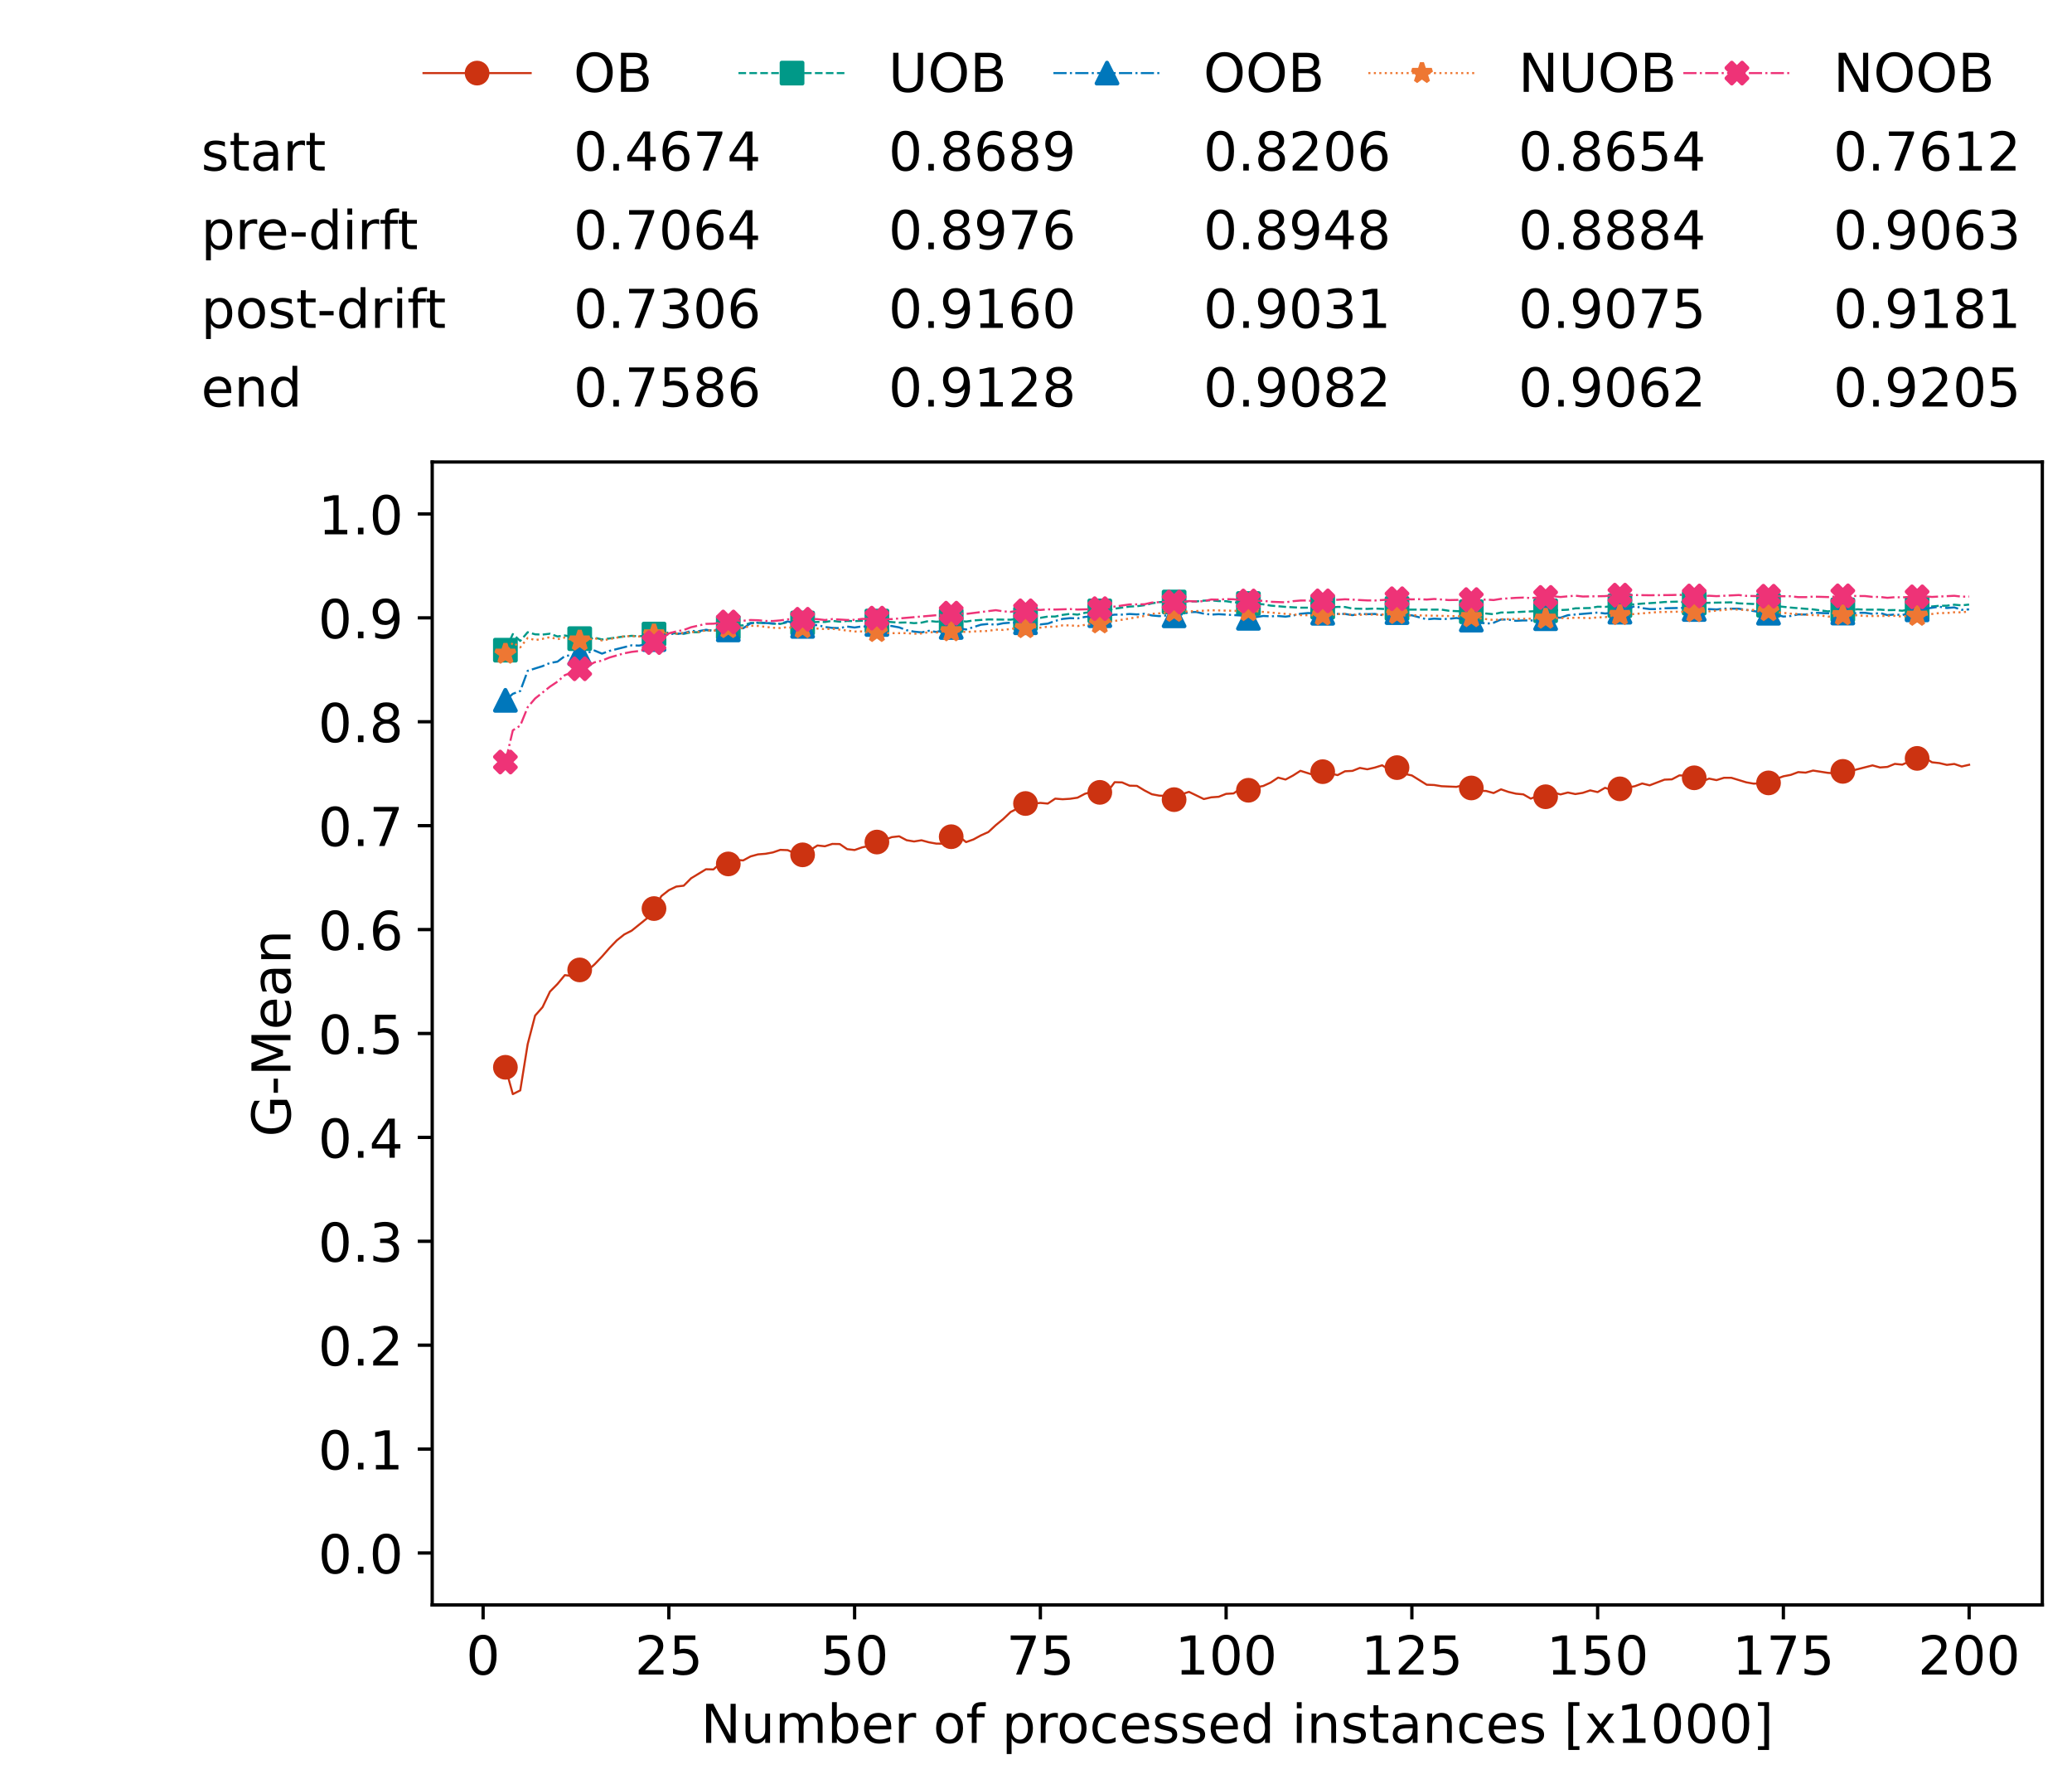<?xml version="1.0" encoding="utf-8" standalone="no"?>
<!DOCTYPE svg PUBLIC "-//W3C//DTD SVG 1.1//EN"
  "http://www.w3.org/Graphics/SVG/1.1/DTD/svg11.dtd">
<!-- Created with matplotlib (https://matplotlib.org/) -->
<svg height="432.615pt" version="1.1" viewBox="0 0 502.65 432.615" width="502.65pt" xmlns="http://www.w3.org/2000/svg" xmlns:xlink="http://www.w3.org/1999/xlink">
 <defs>
  <style type="text/css">*{stroke-linecap:butt;stroke-linejoin:round;}</style>
 </defs>
 <g id="figure_1">
  <g id="patch_1">
   <path d="M 0 432.615 
L 502.65 432.615 
L 502.65 0 
L 0 0 
z
" style="fill:#ffffff;"/>
  </g>
  <g id="axes_1">
   <g id="patch_2">
    <path d="M 104.85 389.252 
L 495.45 389.252 
L 495.45 112.052 
L 104.85 112.052 
z
" style="fill:#ffffff;"/>
   </g>
   <g id="matplotlib.axis_1">
    <g id="xtick_1">
     <g id="line2d_1">
      <defs>
       <path d="M 0 0 
L 0 3.5 
" id="me959c97b45" style="stroke:#000000;stroke-width:0.8;"/>
      </defs>
      <g>
       <use style="stroke:#000000;stroke-width:0.8;" x="117.197" xlink:href="#me959c97b45" y="389.252"/>
      </g>
     </g>
     <g id="text_1">
      <!-- 0 -->
      <g transform="translate(113.061 406.13)scale(0.13 -0.13)">
       <defs>
        <path d="M 31.781 66.406 
Q 24.172 66.406 20.328 58.906 
Q 16.5 51.422 16.5 36.375 
Q 16.5 21.391 20.328 13.891 
Q 24.172 6.391 31.781 6.391 
Q 39.453 6.391 43.281 13.891 
Q 47.125 21.391 47.125 36.375 
Q 47.125 51.422 43.281 58.906 
Q 39.453 66.406 31.781 66.406 
z
M 31.781 74.219 
Q 44.047 74.219 50.516 64.516 
Q 56.984 54.828 56.984 36.375 
Q 56.984 17.969 50.516 8.266 
Q 44.047 -1.422 31.781 -1.422 
Q 19.531 -1.422 13.062 8.266 
Q 6.594 17.969 6.594 36.375 
Q 6.594 54.828 13.062 64.516 
Q 19.531 74.219 31.781 74.219 
z
" id="DejaVuSans-48"/>
       </defs>
       <use xlink:href="#DejaVuSans-48"/>
      </g>
     </g>
    </g>
    <g id="xtick_2">
     <g id="line2d_2">
      <g>
       <use style="stroke:#000000;stroke-width:0.8;" x="162.259" xlink:href="#me959c97b45" y="389.252"/>
      </g>
     </g>
     <g id="text_2">
      <!-- 25 -->
      <g transform="translate(153.988 406.13)scale(0.13 -0.13)">
       <defs>
        <path d="M 19.188 8.297 
L 53.609 8.297 
L 53.609 0 
L 7.328 0 
L 7.328 8.297 
Q 12.938 14.109 22.625 23.891 
Q 32.328 33.688 34.812 36.531 
Q 39.547 41.844 41.422 45.531 
Q 43.312 49.219 43.312 52.781 
Q 43.312 58.594 39.234 62.25 
Q 35.156 65.922 28.609 65.922 
Q 23.969 65.922 18.812 64.312 
Q 13.672 62.703 7.812 59.422 
L 7.812 69.391 
Q 13.766 71.781 18.938 73 
Q 24.125 74.219 28.422 74.219 
Q 39.75 74.219 46.484 68.547 
Q 53.219 62.891 53.219 53.422 
Q 53.219 48.922 51.531 44.891 
Q 49.859 40.875 45.406 35.406 
Q 44.188 33.984 37.641 27.219 
Q 31.109 20.453 19.188 8.297 
z
" id="DejaVuSans-50"/>
        <path d="M 10.797 72.906 
L 49.516 72.906 
L 49.516 64.594 
L 19.828 64.594 
L 19.828 46.734 
Q 21.969 47.469 24.109 47.828 
Q 26.266 48.188 28.422 48.188 
Q 40.625 48.188 47.75 41.5 
Q 54.891 34.812 54.891 23.391 
Q 54.891 11.625 47.562 5.094 
Q 40.234 -1.422 26.906 -1.422 
Q 22.312 -1.422 17.547 -0.641 
Q 12.797 0.141 7.719 1.703 
L 7.719 11.625 
Q 12.109 9.234 16.797 8.062 
Q 21.484 6.891 26.703 6.891 
Q 35.156 6.891 40.078 11.328 
Q 45.016 15.766 45.016 23.391 
Q 45.016 31 40.078 35.438 
Q 35.156 39.891 26.703 39.891 
Q 22.75 39.891 18.812 39.016 
Q 14.891 38.141 10.797 36.281 
z
" id="DejaVuSans-53"/>
       </defs>
       <use xlink:href="#DejaVuSans-50"/>
       <use x="63.623" xlink:href="#DejaVuSans-53"/>
      </g>
     </g>
    </g>
    <g id="xtick_3">
     <g id="line2d_3">
      <g>
       <use style="stroke:#000000;stroke-width:0.8;" x="207.322" xlink:href="#me959c97b45" y="389.252"/>
      </g>
     </g>
     <g id="text_3">
      <!-- 50 -->
      <g transform="translate(199.05 406.13)scale(0.13 -0.13)">
       <use xlink:href="#DejaVuSans-53"/>
       <use x="63.623" xlink:href="#DejaVuSans-48"/>
      </g>
     </g>
    </g>
    <g id="xtick_4">
     <g id="line2d_4">
      <g>
       <use style="stroke:#000000;stroke-width:0.8;" x="252.384" xlink:href="#me959c97b45" y="389.252"/>
      </g>
     </g>
     <g id="text_4">
      <!-- 75 -->
      <g transform="translate(244.113 406.13)scale(0.13 -0.13)">
       <defs>
        <path d="M 8.203 72.906 
L 55.078 72.906 
L 55.078 68.703 
L 28.609 0 
L 18.312 0 
L 43.219 64.594 
L 8.203 64.594 
z
" id="DejaVuSans-55"/>
       </defs>
       <use xlink:href="#DejaVuSans-55"/>
       <use x="63.623" xlink:href="#DejaVuSans-53"/>
      </g>
     </g>
    </g>
    <g id="xtick_5">
     <g id="line2d_5">
      <g>
       <use style="stroke:#000000;stroke-width:0.8;" x="297.446" xlink:href="#me959c97b45" y="389.252"/>
      </g>
     </g>
     <g id="text_5">
      <!-- 100 -->
      <g transform="translate(285.039 406.13)scale(0.13 -0.13)">
       <defs>
        <path d="M 12.406 8.297 
L 28.516 8.297 
L 28.516 63.922 
L 10.984 60.406 
L 10.984 69.391 
L 28.422 72.906 
L 38.281 72.906 
L 38.281 8.297 
L 54.391 8.297 
L 54.391 0 
L 12.406 0 
z
" id="DejaVuSans-49"/>
       </defs>
       <use xlink:href="#DejaVuSans-49"/>
       <use x="63.623" xlink:href="#DejaVuSans-48"/>
       <use x="127.246" xlink:href="#DejaVuSans-48"/>
      </g>
     </g>
    </g>
    <g id="xtick_6">
     <g id="line2d_6">
      <g>
       <use style="stroke:#000000;stroke-width:0.8;" x="342.509" xlink:href="#me959c97b45" y="389.252"/>
      </g>
     </g>
     <g id="text_6">
      <!-- 125 -->
      <g transform="translate(330.102 406.13)scale(0.13 -0.13)">
       <use xlink:href="#DejaVuSans-49"/>
       <use x="63.623" xlink:href="#DejaVuSans-50"/>
       <use x="127.246" xlink:href="#DejaVuSans-53"/>
      </g>
     </g>
    </g>
    <g id="xtick_7">
     <g id="line2d_7">
      <g>
       <use style="stroke:#000000;stroke-width:0.8;" x="387.571" xlink:href="#me959c97b45" y="389.252"/>
      </g>
     </g>
     <g id="text_7">
      <!-- 150 -->
      <g transform="translate(375.164 406.13)scale(0.13 -0.13)">
       <use xlink:href="#DejaVuSans-49"/>
       <use x="63.623" xlink:href="#DejaVuSans-53"/>
       <use x="127.246" xlink:href="#DejaVuSans-48"/>
      </g>
     </g>
    </g>
    <g id="xtick_8">
     <g id="line2d_8">
      <g>
       <use style="stroke:#000000;stroke-width:0.8;" x="432.633" xlink:href="#me959c97b45" y="389.252"/>
      </g>
     </g>
     <g id="text_8">
      <!-- 175 -->
      <g transform="translate(420.226 406.13)scale(0.13 -0.13)">
       <use xlink:href="#DejaVuSans-49"/>
       <use x="63.623" xlink:href="#DejaVuSans-55"/>
       <use x="127.246" xlink:href="#DejaVuSans-53"/>
      </g>
     </g>
    </g>
    <g id="xtick_9">
     <g id="line2d_9">
      <g>
       <use style="stroke:#000000;stroke-width:0.8;" x="477.695" xlink:href="#me959c97b45" y="389.252"/>
      </g>
     </g>
     <g id="text_9">
      <!-- 200 -->
      <g transform="translate(465.289 406.13)scale(0.13 -0.13)">
       <use xlink:href="#DejaVuSans-50"/>
       <use x="63.623" xlink:href="#DejaVuSans-48"/>
       <use x="127.246" xlink:href="#DejaVuSans-48"/>
      </g>
     </g>
    </g>
    <g id="text_10">
     <!-- Number of processed instances [x1000] -->
     <g transform="translate(170.025 422.711)scale(0.13 -0.13)">
      <defs>
       <path d="M 9.812 72.906 
L 23.094 72.906 
L 55.422 11.922 
L 55.422 72.906 
L 64.984 72.906 
L 64.984 0 
L 51.703 0 
L 19.391 60.984 
L 19.391 0 
L 9.812 0 
z
" id="DejaVuSans-78"/>
       <path d="M 8.5 21.578 
L 8.5 54.688 
L 17.484 54.688 
L 17.484 21.922 
Q 17.484 14.156 20.5 10.266 
Q 23.531 6.391 29.594 6.391 
Q 36.859 6.391 41.078 11.031 
Q 45.312 15.672 45.312 23.688 
L 45.312 54.688 
L 54.297 54.688 
L 54.297 0 
L 45.312 0 
L 45.312 8.406 
Q 42.047 3.422 37.719 1 
Q 33.406 -1.422 27.688 -1.422 
Q 18.266 -1.422 13.375 4.438 
Q 8.5 10.297 8.5 21.578 
z
M 31.109 56 
z
" id="DejaVuSans-117"/>
       <path d="M 52 44.188 
Q 55.375 50.25 60.062 53.125 
Q 64.75 56 71.094 56 
Q 79.641 56 84.281 50.016 
Q 88.922 44.047 88.922 33.016 
L 88.922 0 
L 79.891 0 
L 79.891 32.719 
Q 79.891 40.578 77.094 44.375 
Q 74.312 48.188 68.609 48.188 
Q 61.625 48.188 57.562 43.547 
Q 53.516 38.922 53.516 30.906 
L 53.516 0 
L 44.484 0 
L 44.484 32.719 
Q 44.484 40.625 41.703 44.406 
Q 38.922 48.188 33.109 48.188 
Q 26.219 48.188 22.156 43.531 
Q 18.109 38.875 18.109 30.906 
L 18.109 0 
L 9.078 0 
L 9.078 54.688 
L 18.109 54.688 
L 18.109 46.188 
Q 21.188 51.219 25.484 53.609 
Q 29.781 56 35.688 56 
Q 41.656 56 45.828 52.969 
Q 50 49.953 52 44.188 
z
" id="DejaVuSans-109"/>
       <path d="M 48.688 27.297 
Q 48.688 37.203 44.609 42.844 
Q 40.531 48.484 33.406 48.484 
Q 26.266 48.484 22.188 42.844 
Q 18.109 37.203 18.109 27.297 
Q 18.109 17.391 22.188 11.75 
Q 26.266 6.109 33.406 6.109 
Q 40.531 6.109 44.609 11.75 
Q 48.688 17.391 48.688 27.297 
z
M 18.109 46.391 
Q 20.953 51.266 25.266 53.625 
Q 29.594 56 35.594 56 
Q 45.562 56 51.781 48.094 
Q 58.016 40.188 58.016 27.297 
Q 58.016 14.406 51.781 6.484 
Q 45.562 -1.422 35.594 -1.422 
Q 29.594 -1.422 25.266 0.953 
Q 20.953 3.328 18.109 8.203 
L 18.109 0 
L 9.078 0 
L 9.078 75.984 
L 18.109 75.984 
z
" id="DejaVuSans-98"/>
       <path d="M 56.203 29.594 
L 56.203 25.203 
L 14.891 25.203 
Q 15.484 15.922 20.484 11.062 
Q 25.484 6.203 34.422 6.203 
Q 39.594 6.203 44.453 7.469 
Q 49.312 8.734 54.109 11.281 
L 54.109 2.781 
Q 49.266 0.734 44.188 -0.344 
Q 39.109 -1.422 33.891 -1.422 
Q 20.797 -1.422 13.156 6.188 
Q 5.516 13.812 5.516 26.812 
Q 5.516 40.234 12.766 48.109 
Q 20.016 56 32.328 56 
Q 43.359 56 49.781 48.891 
Q 56.203 41.797 56.203 29.594 
z
M 47.219 32.234 
Q 47.125 39.594 43.094 43.984 
Q 39.062 48.391 32.422 48.391 
Q 24.906 48.391 20.391 44.141 
Q 15.875 39.891 15.188 32.172 
z
" id="DejaVuSans-101"/>
       <path d="M 41.109 46.297 
Q 39.594 47.172 37.812 47.578 
Q 36.031 48 33.891 48 
Q 26.266 48 22.188 43.047 
Q 18.109 38.094 18.109 28.812 
L 18.109 0 
L 9.078 0 
L 9.078 54.688 
L 18.109 54.688 
L 18.109 46.188 
Q 20.953 51.172 25.484 53.578 
Q 30.031 56 36.531 56 
Q 37.453 56 38.578 55.875 
Q 39.703 55.766 41.062 55.516 
z
" id="DejaVuSans-114"/>
       <path id="DejaVuSans-32"/>
       <path d="M 30.609 48.391 
Q 23.391 48.391 19.188 42.75 
Q 14.984 37.109 14.984 27.297 
Q 14.984 17.484 19.156 11.844 
Q 23.344 6.203 30.609 6.203 
Q 37.797 6.203 41.984 11.859 
Q 46.188 17.531 46.188 27.297 
Q 46.188 37.016 41.984 42.703 
Q 37.797 48.391 30.609 48.391 
z
M 30.609 56 
Q 42.328 56 49.016 48.375 
Q 55.719 40.766 55.719 27.297 
Q 55.719 13.875 49.016 6.219 
Q 42.328 -1.422 30.609 -1.422 
Q 18.844 -1.422 12.172 6.219 
Q 5.516 13.875 5.516 27.297 
Q 5.516 40.766 12.172 48.375 
Q 18.844 56 30.609 56 
z
" id="DejaVuSans-111"/>
       <path d="M 37.109 75.984 
L 37.109 68.5 
L 28.516 68.5 
Q 23.688 68.5 21.797 66.547 
Q 19.922 64.594 19.922 59.516 
L 19.922 54.688 
L 34.719 54.688 
L 34.719 47.703 
L 19.922 47.703 
L 19.922 0 
L 10.891 0 
L 10.891 47.703 
L 2.297 47.703 
L 2.297 54.688 
L 10.891 54.688 
L 10.891 58.5 
Q 10.891 67.625 15.141 71.797 
Q 19.391 75.984 28.609 75.984 
z
" id="DejaVuSans-102"/>
       <path d="M 18.109 8.203 
L 18.109 -20.797 
L 9.078 -20.797 
L 9.078 54.688 
L 18.109 54.688 
L 18.109 46.391 
Q 20.953 51.266 25.266 53.625 
Q 29.594 56 35.594 56 
Q 45.562 56 51.781 48.094 
Q 58.016 40.188 58.016 27.297 
Q 58.016 14.406 51.781 6.484 
Q 45.562 -1.422 35.594 -1.422 
Q 29.594 -1.422 25.266 0.953 
Q 20.953 3.328 18.109 8.203 
z
M 48.688 27.297 
Q 48.688 37.203 44.609 42.844 
Q 40.531 48.484 33.406 48.484 
Q 26.266 48.484 22.188 42.844 
Q 18.109 37.203 18.109 27.297 
Q 18.109 17.391 22.188 11.75 
Q 26.266 6.109 33.406 6.109 
Q 40.531 6.109 44.609 11.75 
Q 48.688 17.391 48.688 27.297 
z
" id="DejaVuSans-112"/>
       <path d="M 48.781 52.594 
L 48.781 44.188 
Q 44.969 46.297 41.141 47.344 
Q 37.312 48.391 33.406 48.391 
Q 24.656 48.391 19.812 42.844 
Q 14.984 37.312 14.984 27.297 
Q 14.984 17.281 19.812 11.734 
Q 24.656 6.203 33.406 6.203 
Q 37.312 6.203 41.141 7.25 
Q 44.969 8.297 48.781 10.406 
L 48.781 2.094 
Q 45.016 0.344 40.984 -0.531 
Q 36.969 -1.422 32.422 -1.422 
Q 20.062 -1.422 12.781 6.344 
Q 5.516 14.109 5.516 27.297 
Q 5.516 40.672 12.859 48.328 
Q 20.219 56 33.016 56 
Q 37.156 56 41.109 55.141 
Q 45.062 54.297 48.781 52.594 
z
" id="DejaVuSans-99"/>
       <path d="M 44.281 53.078 
L 44.281 44.578 
Q 40.484 46.531 36.375 47.5 
Q 32.281 48.484 27.875 48.484 
Q 21.188 48.484 17.844 46.438 
Q 14.5 44.391 14.5 40.281 
Q 14.5 37.156 16.891 35.375 
Q 19.281 33.594 26.516 31.984 
L 29.594 31.297 
Q 39.156 29.25 43.188 25.516 
Q 47.219 21.781 47.219 15.094 
Q 47.219 7.469 41.188 3.016 
Q 35.156 -1.422 24.609 -1.422 
Q 20.219 -1.422 15.453 -0.562 
Q 10.688 0.297 5.422 2 
L 5.422 11.281 
Q 10.406 8.688 15.234 7.391 
Q 20.062 6.109 24.812 6.109 
Q 31.156 6.109 34.562 8.281 
Q 37.984 10.453 37.984 14.406 
Q 37.984 18.062 35.516 20.016 
Q 33.062 21.969 24.703 23.781 
L 21.578 24.516 
Q 13.234 26.266 9.516 29.906 
Q 5.812 33.547 5.812 39.891 
Q 5.812 47.609 11.281 51.797 
Q 16.75 56 26.812 56 
Q 31.781 56 36.172 55.266 
Q 40.578 54.547 44.281 53.078 
z
" id="DejaVuSans-115"/>
       <path d="M 45.406 46.391 
L 45.406 75.984 
L 54.391 75.984 
L 54.391 0 
L 45.406 0 
L 45.406 8.203 
Q 42.578 3.328 38.25 0.953 
Q 33.938 -1.422 27.875 -1.422 
Q 17.969 -1.422 11.734 6.484 
Q 5.516 14.406 5.516 27.297 
Q 5.516 40.188 11.734 48.094 
Q 17.969 56 27.875 56 
Q 33.938 56 38.25 53.625 
Q 42.578 51.266 45.406 46.391 
z
M 14.797 27.297 
Q 14.797 17.391 18.875 11.75 
Q 22.953 6.109 30.078 6.109 
Q 37.203 6.109 41.297 11.75 
Q 45.406 17.391 45.406 27.297 
Q 45.406 37.203 41.297 42.844 
Q 37.203 48.484 30.078 48.484 
Q 22.953 48.484 18.875 42.844 
Q 14.797 37.203 14.797 27.297 
z
" id="DejaVuSans-100"/>
       <path d="M 9.422 54.688 
L 18.406 54.688 
L 18.406 0 
L 9.422 0 
z
M 9.422 75.984 
L 18.406 75.984 
L 18.406 64.594 
L 9.422 64.594 
z
" id="DejaVuSans-105"/>
       <path d="M 54.891 33.016 
L 54.891 0 
L 45.906 0 
L 45.906 32.719 
Q 45.906 40.484 42.875 44.328 
Q 39.844 48.188 33.797 48.188 
Q 26.516 48.188 22.312 43.547 
Q 18.109 38.922 18.109 30.906 
L 18.109 0 
L 9.078 0 
L 9.078 54.688 
L 18.109 54.688 
L 18.109 46.188 
Q 21.344 51.125 25.703 53.562 
Q 30.078 56 35.797 56 
Q 45.219 56 50.047 50.172 
Q 54.891 44.344 54.891 33.016 
z
" id="DejaVuSans-110"/>
       <path d="M 18.312 70.219 
L 18.312 54.688 
L 36.812 54.688 
L 36.812 47.703 
L 18.312 47.703 
L 18.312 18.016 
Q 18.312 11.328 20.141 9.422 
Q 21.969 7.516 27.594 7.516 
L 36.812 7.516 
L 36.812 0 
L 27.594 0 
Q 17.188 0 13.234 3.875 
Q 9.281 7.766 9.281 18.016 
L 9.281 47.703 
L 2.688 47.703 
L 2.688 54.688 
L 9.281 54.688 
L 9.281 70.219 
z
" id="DejaVuSans-116"/>
       <path d="M 34.281 27.484 
Q 23.391 27.484 19.188 25 
Q 14.984 22.516 14.984 16.5 
Q 14.984 11.719 18.141 8.906 
Q 21.297 6.109 26.703 6.109 
Q 34.188 6.109 38.703 11.406 
Q 43.219 16.703 43.219 25.484 
L 43.219 27.484 
z
M 52.203 31.203 
L 52.203 0 
L 43.219 0 
L 43.219 8.297 
Q 40.141 3.328 35.547 0.953 
Q 30.953 -1.422 24.312 -1.422 
Q 15.922 -1.422 10.953 3.297 
Q 6 8.016 6 15.922 
Q 6 25.141 12.172 29.828 
Q 18.359 34.516 30.609 34.516 
L 43.219 34.516 
L 43.219 35.406 
Q 43.219 41.609 39.141 45 
Q 35.062 48.391 27.688 48.391 
Q 23 48.391 18.547 47.266 
Q 14.109 46.141 10.016 43.891 
L 10.016 52.203 
Q 14.938 54.109 19.578 55.047 
Q 24.219 56 28.609 56 
Q 40.484 56 46.344 49.844 
Q 52.203 43.703 52.203 31.203 
z
" id="DejaVuSans-97"/>
       <path d="M 8.594 75.984 
L 29.297 75.984 
L 29.297 69 
L 17.578 69 
L 17.578 -6.203 
L 29.297 -6.203 
L 29.297 -13.188 
L 8.594 -13.188 
z
" id="DejaVuSans-91"/>
       <path d="M 54.891 54.688 
L 35.109 28.078 
L 55.906 0 
L 45.312 0 
L 29.391 21.484 
L 13.484 0 
L 2.875 0 
L 24.125 28.609 
L 4.688 54.688 
L 15.281 54.688 
L 29.781 35.203 
L 44.281 54.688 
z
" id="DejaVuSans-120"/>
       <path d="M 30.422 75.984 
L 30.422 -13.188 
L 9.719 -13.188 
L 9.719 -6.203 
L 21.391 -6.203 
L 21.391 69 
L 9.719 69 
L 9.719 75.984 
z
" id="DejaVuSans-93"/>
      </defs>
      <use xlink:href="#DejaVuSans-78"/>
      <use x="74.805" xlink:href="#DejaVuSans-117"/>
      <use x="138.184" xlink:href="#DejaVuSans-109"/>
      <use x="235.596" xlink:href="#DejaVuSans-98"/>
      <use x="299.072" xlink:href="#DejaVuSans-101"/>
      <use x="360.596" xlink:href="#DejaVuSans-114"/>
      <use x="401.709" xlink:href="#DejaVuSans-32"/>
      <use x="433.496" xlink:href="#DejaVuSans-111"/>
      <use x="494.678" xlink:href="#DejaVuSans-102"/>
      <use x="529.883" xlink:href="#DejaVuSans-32"/>
      <use x="561.67" xlink:href="#DejaVuSans-112"/>
      <use x="625.146" xlink:href="#DejaVuSans-114"/>
      <use x="664.01" xlink:href="#DejaVuSans-111"/>
      <use x="725.191" xlink:href="#DejaVuSans-99"/>
      <use x="780.172" xlink:href="#DejaVuSans-101"/>
      <use x="841.695" xlink:href="#DejaVuSans-115"/>
      <use x="893.795" xlink:href="#DejaVuSans-115"/>
      <use x="945.895" xlink:href="#DejaVuSans-101"/>
      <use x="1007.418" xlink:href="#DejaVuSans-100"/>
      <use x="1070.895" xlink:href="#DejaVuSans-32"/>
      <use x="1102.682" xlink:href="#DejaVuSans-105"/>
      <use x="1130.465" xlink:href="#DejaVuSans-110"/>
      <use x="1193.844" xlink:href="#DejaVuSans-115"/>
      <use x="1245.943" xlink:href="#DejaVuSans-116"/>
      <use x="1285.152" xlink:href="#DejaVuSans-97"/>
      <use x="1346.432" xlink:href="#DejaVuSans-110"/>
      <use x="1409.811" xlink:href="#DejaVuSans-99"/>
      <use x="1464.791" xlink:href="#DejaVuSans-101"/>
      <use x="1526.314" xlink:href="#DejaVuSans-115"/>
      <use x="1578.414" xlink:href="#DejaVuSans-32"/>
      <use x="1610.201" xlink:href="#DejaVuSans-91"/>
      <use x="1649.215" xlink:href="#DejaVuSans-120"/>
      <use x="1708.395" xlink:href="#DejaVuSans-49"/>
      <use x="1772.018" xlink:href="#DejaVuSans-48"/>
      <use x="1835.641" xlink:href="#DejaVuSans-48"/>
      <use x="1899.264" xlink:href="#DejaVuSans-48"/>
      <use x="1962.887" xlink:href="#DejaVuSans-93"/>
     </g>
    </g>
   </g>
   <g id="matplotlib.axis_2">
    <g id="ytick_1">
     <g id="line2d_10">
      <defs>
       <path d="M 0 0 
L -3.5 0 
" id="mbae3deee9a" style="stroke:#000000;stroke-width:0.8;"/>
      </defs>
      <g>
       <use style="stroke:#000000;stroke-width:0.8;" x="104.85" xlink:href="#mbae3deee9a" y="376.652"/>
      </g>
     </g>
     <g id="text_11">
      <!-- 0.0 -->
      <g transform="translate(77.176 381.591)scale(0.13 -0.13)">
       <defs>
        <path d="M 10.688 12.406 
L 21 12.406 
L 21 0 
L 10.688 0 
z
" id="DejaVuSans-46"/>
       </defs>
       <use xlink:href="#DejaVuSans-48"/>
       <use x="63.623" xlink:href="#DejaVuSans-46"/>
       <use x="95.41" xlink:href="#DejaVuSans-48"/>
      </g>
     </g>
    </g>
    <g id="ytick_2">
     <g id="line2d_11">
      <g>
       <use style="stroke:#000000;stroke-width:0.8;" x="104.85" xlink:href="#mbae3deee9a" y="351.452"/>
      </g>
     </g>
     <g id="text_12">
      <!-- 0.1 -->
      <g transform="translate(77.176 356.391)scale(0.13 -0.13)">
       <use xlink:href="#DejaVuSans-48"/>
       <use x="63.623" xlink:href="#DejaVuSans-46"/>
       <use x="95.41" xlink:href="#DejaVuSans-49"/>
      </g>
     </g>
    </g>
    <g id="ytick_3">
     <g id="line2d_12">
      <g>
       <use style="stroke:#000000;stroke-width:0.8;" x="104.85" xlink:href="#mbae3deee9a" y="326.252"/>
      </g>
     </g>
     <g id="text_13">
      <!-- 0.2 -->
      <g transform="translate(77.176 331.191)scale(0.13 -0.13)">
       <use xlink:href="#DejaVuSans-48"/>
       <use x="63.623" xlink:href="#DejaVuSans-46"/>
       <use x="95.41" xlink:href="#DejaVuSans-50"/>
      </g>
     </g>
    </g>
    <g id="ytick_4">
     <g id="line2d_13">
      <g>
       <use style="stroke:#000000;stroke-width:0.8;" x="104.85" xlink:href="#mbae3deee9a" y="301.052"/>
      </g>
     </g>
     <g id="text_14">
      <!-- 0.3 -->
      <g transform="translate(77.176 305.991)scale(0.13 -0.13)">
       <defs>
        <path d="M 40.578 39.312 
Q 47.656 37.797 51.625 33 
Q 55.609 28.219 55.609 21.188 
Q 55.609 10.406 48.188 4.484 
Q 40.766 -1.422 27.094 -1.422 
Q 22.516 -1.422 17.656 -0.516 
Q 12.797 0.391 7.625 2.203 
L 7.625 11.719 
Q 11.719 9.328 16.594 8.109 
Q 21.484 6.891 26.812 6.891 
Q 36.078 6.891 40.938 10.547 
Q 45.797 14.203 45.797 21.188 
Q 45.797 27.641 41.281 31.266 
Q 36.766 34.906 28.719 34.906 
L 20.219 34.906 
L 20.219 43.016 
L 29.109 43.016 
Q 36.375 43.016 40.234 45.922 
Q 44.094 48.828 44.094 54.297 
Q 44.094 59.906 40.109 62.906 
Q 36.141 65.922 28.719 65.922 
Q 24.656 65.922 20.016 65.031 
Q 15.375 64.156 9.812 62.312 
L 9.812 71.094 
Q 15.438 72.656 20.344 73.438 
Q 25.25 74.219 29.594 74.219 
Q 40.828 74.219 47.359 69.109 
Q 53.906 64.016 53.906 55.328 
Q 53.906 49.266 50.438 45.094 
Q 46.969 40.922 40.578 39.312 
z
" id="DejaVuSans-51"/>
       </defs>
       <use xlink:href="#DejaVuSans-48"/>
       <use x="63.623" xlink:href="#DejaVuSans-46"/>
       <use x="95.41" xlink:href="#DejaVuSans-51"/>
      </g>
     </g>
    </g>
    <g id="ytick_5">
     <g id="line2d_14">
      <g>
       <use style="stroke:#000000;stroke-width:0.8;" x="104.85" xlink:href="#mbae3deee9a" y="275.852"/>
      </g>
     </g>
     <g id="text_15">
      <!-- 0.4 -->
      <g transform="translate(77.176 280.791)scale(0.13 -0.13)">
       <defs>
        <path d="M 37.797 64.312 
L 12.891 25.391 
L 37.797 25.391 
z
M 35.203 72.906 
L 47.609 72.906 
L 47.609 25.391 
L 58.016 25.391 
L 58.016 17.188 
L 47.609 17.188 
L 47.609 0 
L 37.797 0 
L 37.797 17.188 
L 4.891 17.188 
L 4.891 26.703 
z
" id="DejaVuSans-52"/>
       </defs>
       <use xlink:href="#DejaVuSans-48"/>
       <use x="63.623" xlink:href="#DejaVuSans-46"/>
       <use x="95.41" xlink:href="#DejaVuSans-52"/>
      </g>
     </g>
    </g>
    <g id="ytick_6">
     <g id="line2d_15">
      <g>
       <use style="stroke:#000000;stroke-width:0.8;" x="104.85" xlink:href="#mbae3deee9a" y="250.652"/>
      </g>
     </g>
     <g id="text_16">
      <!-- 0.5 -->
      <g transform="translate(77.176 255.591)scale(0.13 -0.13)">
       <use xlink:href="#DejaVuSans-48"/>
       <use x="63.623" xlink:href="#DejaVuSans-46"/>
       <use x="95.41" xlink:href="#DejaVuSans-53"/>
      </g>
     </g>
    </g>
    <g id="ytick_7">
     <g id="line2d_16">
      <g>
       <use style="stroke:#000000;stroke-width:0.8;" x="104.85" xlink:href="#mbae3deee9a" y="225.452"/>
      </g>
     </g>
     <g id="text_17">
      <!-- 0.6 -->
      <g transform="translate(77.176 230.391)scale(0.13 -0.13)">
       <defs>
        <path d="M 33.016 40.375 
Q 26.375 40.375 22.484 35.828 
Q 18.609 31.297 18.609 23.391 
Q 18.609 15.531 22.484 10.953 
Q 26.375 6.391 33.016 6.391 
Q 39.656 6.391 43.531 10.953 
Q 47.406 15.531 47.406 23.391 
Q 47.406 31.297 43.531 35.828 
Q 39.656 40.375 33.016 40.375 
z
M 52.594 71.297 
L 52.594 62.312 
Q 48.875 64.062 45.094 64.984 
Q 41.312 65.922 37.594 65.922 
Q 27.828 65.922 22.672 59.328 
Q 17.531 52.734 16.797 39.406 
Q 19.672 43.656 24.016 45.922 
Q 28.375 48.188 33.594 48.188 
Q 44.578 48.188 50.953 41.516 
Q 57.328 34.859 57.328 23.391 
Q 57.328 12.156 50.688 5.359 
Q 44.047 -1.422 33.016 -1.422 
Q 20.359 -1.422 13.672 8.266 
Q 6.984 17.969 6.984 36.375 
Q 6.984 53.656 15.188 63.938 
Q 23.391 74.219 37.203 74.219 
Q 40.922 74.219 44.703 73.484 
Q 48.484 72.75 52.594 71.297 
z
" id="DejaVuSans-54"/>
       </defs>
       <use xlink:href="#DejaVuSans-48"/>
       <use x="63.623" xlink:href="#DejaVuSans-46"/>
       <use x="95.41" xlink:href="#DejaVuSans-54"/>
      </g>
     </g>
    </g>
    <g id="ytick_8">
     <g id="line2d_17">
      <g>
       <use style="stroke:#000000;stroke-width:0.8;" x="104.85" xlink:href="#mbae3deee9a" y="200.252"/>
      </g>
     </g>
     <g id="text_18">
      <!-- 0.7 -->
      <g transform="translate(77.176 205.191)scale(0.13 -0.13)">
       <use xlink:href="#DejaVuSans-48"/>
       <use x="63.623" xlink:href="#DejaVuSans-46"/>
       <use x="95.41" xlink:href="#DejaVuSans-55"/>
      </g>
     </g>
    </g>
    <g id="ytick_9">
     <g id="line2d_18">
      <g>
       <use style="stroke:#000000;stroke-width:0.8;" x="104.85" xlink:href="#mbae3deee9a" y="175.052"/>
      </g>
     </g>
     <g id="text_19">
      <!-- 0.8 -->
      <g transform="translate(77.176 179.991)scale(0.13 -0.13)">
       <defs>
        <path d="M 31.781 34.625 
Q 24.75 34.625 20.719 30.859 
Q 16.703 27.094 16.703 20.516 
Q 16.703 13.922 20.719 10.156 
Q 24.75 6.391 31.781 6.391 
Q 38.812 6.391 42.859 10.172 
Q 46.922 13.969 46.922 20.516 
Q 46.922 27.094 42.891 30.859 
Q 38.875 34.625 31.781 34.625 
z
M 21.922 38.812 
Q 15.578 40.375 12.031 44.719 
Q 8.5 49.078 8.5 55.328 
Q 8.5 64.062 14.719 69.141 
Q 20.953 74.219 31.781 74.219 
Q 42.672 74.219 48.875 69.141 
Q 55.078 64.062 55.078 55.328 
Q 55.078 49.078 51.531 44.719 
Q 48 40.375 41.703 38.812 
Q 48.828 37.156 52.797 32.312 
Q 56.781 27.484 56.781 20.516 
Q 56.781 9.906 50.312 4.234 
Q 43.844 -1.422 31.781 -1.422 
Q 19.734 -1.422 13.25 4.234 
Q 6.781 9.906 6.781 20.516 
Q 6.781 27.484 10.781 32.312 
Q 14.797 37.156 21.922 38.812 
z
M 18.312 54.391 
Q 18.312 48.734 21.844 45.562 
Q 25.391 42.391 31.781 42.391 
Q 38.141 42.391 41.719 45.562 
Q 45.312 48.734 45.312 54.391 
Q 45.312 60.062 41.719 63.234 
Q 38.141 66.406 31.781 66.406 
Q 25.391 66.406 21.844 63.234 
Q 18.312 60.062 18.312 54.391 
z
" id="DejaVuSans-56"/>
       </defs>
       <use xlink:href="#DejaVuSans-48"/>
       <use x="63.623" xlink:href="#DejaVuSans-46"/>
       <use x="95.41" xlink:href="#DejaVuSans-56"/>
      </g>
     </g>
    </g>
    <g id="ytick_10">
     <g id="line2d_19">
      <g>
       <use style="stroke:#000000;stroke-width:0.8;" x="104.85" xlink:href="#mbae3deee9a" y="149.852"/>
      </g>
     </g>
     <g id="text_20">
      <!-- 0.9 -->
      <g transform="translate(77.176 154.791)scale(0.13 -0.13)">
       <defs>
        <path d="M 10.984 1.516 
L 10.984 10.5 
Q 14.703 8.734 18.5 7.812 
Q 22.312 6.891 25.984 6.891 
Q 35.75 6.891 40.891 13.453 
Q 46.047 20.016 46.781 33.406 
Q 43.953 29.203 39.594 26.953 
Q 35.25 24.703 29.984 24.703 
Q 19.047 24.703 12.672 31.312 
Q 6.297 37.938 6.297 49.422 
Q 6.297 60.641 12.938 67.422 
Q 19.578 74.219 30.609 74.219 
Q 43.266 74.219 49.922 64.516 
Q 56.594 54.828 56.594 36.375 
Q 56.594 19.141 48.406 8.859 
Q 40.234 -1.422 26.422 -1.422 
Q 22.703 -1.422 18.891 -0.688 
Q 15.094 0.047 10.984 1.516 
z
M 30.609 32.422 
Q 37.25 32.422 41.125 36.953 
Q 45.016 41.5 45.016 49.422 
Q 45.016 57.281 41.125 61.844 
Q 37.25 66.406 30.609 66.406 
Q 23.969 66.406 20.094 61.844 
Q 16.219 57.281 16.219 49.422 
Q 16.219 41.5 20.094 36.953 
Q 23.969 32.422 30.609 32.422 
z
" id="DejaVuSans-57"/>
       </defs>
       <use xlink:href="#DejaVuSans-48"/>
       <use x="63.623" xlink:href="#DejaVuSans-46"/>
       <use x="95.41" xlink:href="#DejaVuSans-57"/>
      </g>
     </g>
    </g>
    <g id="ytick_11">
     <g id="line2d_20">
      <g>
       <use style="stroke:#000000;stroke-width:0.8;" x="104.85" xlink:href="#mbae3deee9a" y="124.652"/>
      </g>
     </g>
     <g id="text_21">
      <!-- 1.0 -->
      <g transform="translate(77.176 129.591)scale(0.13 -0.13)">
       <use xlink:href="#DejaVuSans-49"/>
       <use x="63.623" xlink:href="#DejaVuSans-46"/>
       <use x="95.41" xlink:href="#DejaVuSans-48"/>
      </g>
     </g>
    </g>
    <g id="text_22">
     <!-- G-Mean -->
     <g transform="translate(70.472 275.744)rotate(-90)scale(0.13 -0.13)">
      <defs>
       <path d="M 59.516 10.406 
L 59.516 29.984 
L 43.406 29.984 
L 43.406 38.094 
L 69.281 38.094 
L 69.281 6.781 
Q 63.578 2.734 56.688 0.656 
Q 49.812 -1.422 42 -1.422 
Q 24.906 -1.422 15.25 8.562 
Q 5.609 18.562 5.609 36.375 
Q 5.609 54.25 15.25 64.234 
Q 24.906 74.219 42 74.219 
Q 49.125 74.219 55.547 72.453 
Q 61.969 70.703 67.391 67.281 
L 67.391 56.781 
Q 61.922 61.422 55.766 63.766 
Q 49.609 66.109 42.828 66.109 
Q 29.438 66.109 22.719 58.641 
Q 16.016 51.172 16.016 36.375 
Q 16.016 21.625 22.719 14.156 
Q 29.438 6.688 42.828 6.688 
Q 48.047 6.688 52.141 7.594 
Q 56.25 8.5 59.516 10.406 
z
" id="DejaVuSans-71"/>
       <path d="M 4.891 31.391 
L 31.203 31.391 
L 31.203 23.391 
L 4.891 23.391 
z
" id="DejaVuSans-45"/>
       <path d="M 9.812 72.906 
L 24.516 72.906 
L 43.109 23.297 
L 61.812 72.906 
L 76.516 72.906 
L 76.516 0 
L 66.891 0 
L 66.891 64.016 
L 48.094 14.016 
L 38.188 14.016 
L 19.391 64.016 
L 19.391 0 
L 9.812 0 
z
" id="DejaVuSans-77"/>
      </defs>
      <use xlink:href="#DejaVuSans-71"/>
      <use x="77.49" xlink:href="#DejaVuSans-45"/>
      <use x="113.574" xlink:href="#DejaVuSans-77"/>
      <use x="199.854" xlink:href="#DejaVuSans-101"/>
      <use x="261.377" xlink:href="#DejaVuSans-97"/>
      <use x="322.656" xlink:href="#DejaVuSans-110"/>
     </g>
    </g>
   </g>
   <g id="line2d_21"/>
   <g id="line2d_22"/>
   <g id="line2d_23"/>
   <g id="line2d_24"/>
   <g id="line2d_25"/>
   <g id="line2d_26">
    <path clip-path="url(#pa9d29c0e2e)" d="M 122.605 258.855 
L 124.407 265.363 
L 126.21 264.458 
L 128.012 253.239 
L 129.815 246.315 
L 131.617 244.277 
L 133.419 240.496 
L 135.222 238.671 
L 137.024 236.5 
L 138.827 236.734 
L 140.629 235.238 
L 142.432 235.484 
L 144.234 233.892 
L 146.037 231.999 
L 147.839 229.94 
L 149.642 228.063 
L 151.444 226.633 
L 153.247 225.71 
L 156.852 222.806 
L 158.654 220.36 
L 160.457 217.313 
L 162.259 215.894 
L 164.062 215.023 
L 165.864 214.81 
L 167.667 213.001 
L 171.272 210.824 
L 173.074 210.867 
L 174.877 209.274 
L 176.679 209.534 
L 178.482 208.522 
L 180.284 208.682 
L 182.087 207.709 
L 183.889 207.215 
L 185.692 207.072 
L 187.494 206.743 
L 189.297 206.12 
L 191.099 206.191 
L 192.902 207.001 
L 194.704 207.329 
L 198.309 205.055 
L 200.112 205.251 
L 201.914 204.678 
L 203.717 204.713 
L 205.519 205.949 
L 207.322 206.158 
L 209.124 205.52 
L 210.927 205.139 
L 212.729 204.225 
L 214.532 203.738 
L 216.334 203.034 
L 218.137 202.832 
L 219.939 203.782 
L 221.742 204.084 
L 223.544 203.795 
L 225.347 204.287 
L 227.149 204.605 
L 228.952 204.62 
L 230.754 202.932 
L 232.557 202.763 
L 234.359 204.24 
L 236.162 203.588 
L 237.964 202.609 
L 239.767 201.801 
L 241.569 200.128 
L 243.372 198.648 
L 245.174 196.929 
L 246.976 196.028 
L 248.779 194.879 
L 250.581 194.933 
L 252.384 194.73 
L 254.186 194.897 
L 255.989 193.698 
L 257.791 193.844 
L 259.594 193.732 
L 261.396 193.464 
L 263.199 192.519 
L 265.001 192.009 
L 266.804 192.175 
L 268.606 192.144 
L 270.409 189.708 
L 272.211 189.761 
L 274.014 190.548 
L 275.816 190.602 
L 277.619 191.696 
L 279.421 192.63 
L 281.224 192.967 
L 283.026 193.037 
L 284.829 193.94 
L 286.631 192.654 
L 288.434 192.051 
L 292.039 193.798 
L 293.841 193.377 
L 295.644 193.245 
L 297.446 192.536 
L 299.249 192.431 
L 301.051 191.217 
L 302.854 191.667 
L 304.656 190.971 
L 306.459 190.62 
L 308.261 189.795 
L 310.064 188.596 
L 311.866 189.065 
L 313.669 188.097 
L 315.471 186.949 
L 319.076 188.076 
L 320.879 187.157 
L 324.484 187.994 
L 326.286 187.059 
L 328.089 186.965 
L 329.891 186.247 
L 331.694 186.58 
L 333.496 186.169 
L 335.299 185.606 
L 337.101 186.774 
L 338.904 186.174 
L 340.706 187.684 
L 342.509 188.074 
L 346.114 190.321 
L 347.916 190.391 
L 349.719 190.684 
L 353.324 190.842 
L 355.126 190.384 
L 358.731 191.777 
L 360.533 191.839 
L 362.336 192.345 
L 364.138 191.441 
L 365.941 192.067 
L 367.743 192.494 
L 369.546 192.662 
L 371.348 193.693 
L 373.151 192.98 
L 374.953 193.238 
L 376.756 192.16 
L 378.558 192.676 
L 380.361 192.216 
L 382.163 192.586 
L 383.966 192.297 
L 385.768 191.694 
L 387.571 192.11 
L 389.373 191.069 
L 391.176 191.683 
L 396.583 190.686 
L 398.386 190.022 
L 400.188 190.466 
L 403.793 189.092 
L 405.596 189.019 
L 407.398 188.064 
L 409.201 188.118 
L 411.003 188.645 
L 412.806 189.588 
L 414.608 188.838 
L 416.411 189.204 
L 418.213 188.644 
L 420.016 188.642 
L 423.621 189.739 
L 425.423 190.06 
L 429.028 189.879 
L 430.831 188.94 
L 432.633 188.279 
L 434.436 187.934 
L 436.238 187.263 
L 438.041 187.392 
L 439.843 186.887 
L 443.448 187.447 
L 445.251 187.561 
L 447.053 187.083 
L 448.856 187.015 
L 454.263 185.632 
L 456.066 186.136 
L 457.868 186.002 
L 459.671 185.267 
L 461.473 185.453 
L 463.276 184.63 
L 465.078 183.936 
L 466.881 183.759 
L 468.683 184.883 
L 470.485 185.079 
L 472.288 185.508 
L 474.09 185.286 
L 475.893 185.899 
L 477.695 185.486 
L 477.695 185.486 
" style="fill:none;stroke:#cc3311;stroke-linecap:square;stroke-width:0.5;"/>
    <defs>
     <path d="M 0 2.5 
C 0.663 2.5 1.299 2.237 1.768 1.768 
C 2.237 1.299 2.5 0.663 2.5 0 
C 2.5 -0.663 2.237 -1.299 1.768 -1.768 
C 1.299 -2.237 0.663 -2.5 0 -2.5 
C -0.663 -2.5 -1.299 -2.237 -1.768 -1.768 
C -2.237 -1.299 -2.5 -0.663 -2.5 0 
C -2.5 0.663 -2.237 1.299 -1.768 1.768 
C -1.299 2.237 -0.663 2.5 0 2.5 
z
" id="md667a54cc0" style="stroke:#cc3311;"/>
    </defs>
    <g clip-path="url(#pa9d29c0e2e)">
     <use style="fill:#cc3311;stroke:#cc3311;" x="122.605" xlink:href="#md667a54cc0" y="258.855"/>
     <use style="fill:#cc3311;stroke:#cc3311;" x="140.629" xlink:href="#md667a54cc0" y="235.238"/>
     <use style="fill:#cc3311;stroke:#cc3311;" x="158.654" xlink:href="#md667a54cc0" y="220.36"/>
     <use style="fill:#cc3311;stroke:#cc3311;" x="176.679" xlink:href="#md667a54cc0" y="209.534"/>
     <use style="fill:#cc3311;stroke:#cc3311;" x="194.704" xlink:href="#md667a54cc0" y="207.329"/>
     <use style="fill:#cc3311;stroke:#cc3311;" x="212.729" xlink:href="#md667a54cc0" y="204.225"/>
     <use style="fill:#cc3311;stroke:#cc3311;" x="230.754" xlink:href="#md667a54cc0" y="202.932"/>
     <use style="fill:#cc3311;stroke:#cc3311;" x="248.779" xlink:href="#md667a54cc0" y="194.879"/>
     <use style="fill:#cc3311;stroke:#cc3311;" x="266.804" xlink:href="#md667a54cc0" y="192.175"/>
     <use style="fill:#cc3311;stroke:#cc3311;" x="284.829" xlink:href="#md667a54cc0" y="193.94"/>
     <use style="fill:#cc3311;stroke:#cc3311;" x="302.854" xlink:href="#md667a54cc0" y="191.667"/>
     <use style="fill:#cc3311;stroke:#cc3311;" x="320.879" xlink:href="#md667a54cc0" y="187.157"/>
     <use style="fill:#cc3311;stroke:#cc3311;" x="338.904" xlink:href="#md667a54cc0" y="186.174"/>
     <use style="fill:#cc3311;stroke:#cc3311;" x="356.928" xlink:href="#md667a54cc0" y="191.107"/>
     <use style="fill:#cc3311;stroke:#cc3311;" x="374.953" xlink:href="#md667a54cc0" y="193.238"/>
     <use style="fill:#cc3311;stroke:#cc3311;" x="392.978" xlink:href="#md667a54cc0" y="191.322"/>
     <use style="fill:#cc3311;stroke:#cc3311;" x="411.003" xlink:href="#md667a54cc0" y="188.645"/>
     <use style="fill:#cc3311;stroke:#cc3311;" x="429.028" xlink:href="#md667a54cc0" y="189.879"/>
     <use style="fill:#cc3311;stroke:#cc3311;" x="447.053" xlink:href="#md667a54cc0" y="187.083"/>
     <use style="fill:#cc3311;stroke:#cc3311;" x="465.078" xlink:href="#md667a54cc0" y="183.936"/>
    </g>
   </g>
   <g id="line2d_27"/>
   <g id="line2d_28"/>
   <g id="line2d_29"/>
   <g id="line2d_30"/>
   <g id="line2d_31">
    <path clip-path="url(#pa9d29c0e2e)" d="M 122.605 157.69 
L 124.407 153.788 
L 126.21 155.449 
L 128.012 153.335 
L 129.815 153.845 
L 131.617 153.909 
L 133.419 153.699 
L 135.222 154.361 
L 137.024 154.12 
L 140.629 154.897 
L 142.432 155.117 
L 144.234 154.645 
L 146.037 155.095 
L 151.444 154.362 
L 153.247 154.213 
L 155.049 154.322 
L 156.852 154.141 
L 158.654 153.782 
L 160.457 153.858 
L 162.259 153.356 
L 164.062 153.675 
L 165.864 153.73 
L 167.667 153.356 
L 169.469 153.322 
L 171.272 152.822 
L 173.074 152.93 
L 174.877 152.406 
L 176.679 152.165 
L 178.482 151.762 
L 180.284 151.664 
L 182.087 151.095 
L 185.692 151.075 
L 187.494 151.266 
L 189.297 151.32 
L 191.099 150.909 
L 192.902 151.066 
L 194.704 151.107 
L 198.309 150.842 
L 200.112 150.859 
L 201.914 150.573 
L 203.717 150.784 
L 205.519 150.6 
L 207.322 150.642 
L 209.124 150.56 
L 210.927 150.897 
L 212.729 150.626 
L 218.137 151.009 
L 219.939 150.968 
L 221.742 151.139 
L 223.544 151.01 
L 225.347 150.596 
L 227.149 150.787 
L 230.754 150.541 
L 232.557 150.505 
L 234.359 150.755 
L 236.162 150.482 
L 239.767 150.236 
L 245.174 150.294 
L 246.976 150.06 
L 248.779 150.069 
L 250.581 149.865 
L 252.384 149.844 
L 254.186 149.54 
L 255.989 149.528 
L 257.791 149.129 
L 259.594 148.882 
L 261.396 149.078 
L 263.199 148.628 
L 268.606 148.033 
L 270.409 147.624 
L 274.014 147.115 
L 275.816 147.025 
L 277.619 146.787 
L 279.421 146.334 
L 281.224 146.044 
L 283.026 145.899 
L 284.829 146.006 
L 286.631 145.893 
L 290.236 145.863 
L 292.039 145.677 
L 293.841 145.605 
L 295.644 145.776 
L 297.446 145.81 
L 299.249 146.106 
L 301.051 146.089 
L 302.854 146.374 
L 304.656 146.408 
L 306.459 146.573 
L 308.261 146.882 
L 311.866 147.186 
L 315.471 147.389 
L 317.274 147.381 
L 319.076 147.494 
L 320.879 147.249 
L 322.681 147.371 
L 324.484 147.195 
L 326.286 147.22 
L 328.089 147.598 
L 331.694 147.676 
L 333.496 147.593 
L 337.101 147.752 
L 338.904 147.573 
L 340.706 147.851 
L 349.719 147.855 
L 351.521 148.139 
L 356.928 148.373 
L 358.731 148.471 
L 360.533 148.799 
L 362.336 148.969 
L 364.138 148.552 
L 365.941 148.551 
L 369.546 148.364 
L 380.361 147.878 
L 382.163 147.541 
L 385.768 147.465 
L 387.571 147.148 
L 389.373 147.191 
L 398.386 146.395 
L 401.991 146.171 
L 403.793 146.006 
L 407.398 145.903 
L 409.201 146.178 
L 411.003 146.27 
L 420.016 146.089 
L 421.818 146.334 
L 425.423 146.487 
L 427.226 146.932 
L 429.028 146.793 
L 434.436 147.363 
L 439.843 147.797 
L 443.448 148.277 
L 445.251 148.037 
L 447.053 147.911 
L 448.856 147.902 
L 450.658 147.773 
L 452.461 147.873 
L 456.066 147.851 
L 457.868 147.987 
L 459.671 147.955 
L 461.473 148.128 
L 463.276 147.759 
L 465.078 147.613 
L 468.683 147.081 
L 470.485 146.924 
L 472.288 146.9 
L 474.09 146.658 
L 475.893 146.821 
L 477.695 146.623 
L 477.695 146.623 
" style="fill:none;stroke:#009988;stroke-dasharray:1.85,0.8;stroke-dashoffset:0;stroke-width:0.5;"/>
    <defs>
     <path d="M -2.5 2.5 
L 2.5 2.5 
L 2.5 -2.5 
L -2.5 -2.5 
z
" id="m970df47290" style="stroke:#009988;stroke-linejoin:miter;"/>
    </defs>
    <g clip-path="url(#pa9d29c0e2e)">
     <use style="fill:#009988;stroke:#009988;stroke-linejoin:miter;" x="122.605" xlink:href="#m970df47290" y="157.69"/>
     <use style="fill:#009988;stroke:#009988;stroke-linejoin:miter;" x="140.629" xlink:href="#m970df47290" y="154.897"/>
     <use style="fill:#009988;stroke:#009988;stroke-linejoin:miter;" x="158.654" xlink:href="#m970df47290" y="153.782"/>
     <use style="fill:#009988;stroke:#009988;stroke-linejoin:miter;" x="176.679" xlink:href="#m970df47290" y="152.165"/>
     <use style="fill:#009988;stroke:#009988;stroke-linejoin:miter;" x="194.704" xlink:href="#m970df47290" y="151.107"/>
     <use style="fill:#009988;stroke:#009988;stroke-linejoin:miter;" x="212.729" xlink:href="#m970df47290" y="150.626"/>
     <use style="fill:#009988;stroke:#009988;stroke-linejoin:miter;" x="230.754" xlink:href="#m970df47290" y="150.541"/>
     <use style="fill:#009988;stroke:#009988;stroke-linejoin:miter;" x="248.779" xlink:href="#m970df47290" y="150.069"/>
     <use style="fill:#009988;stroke:#009988;stroke-linejoin:miter;" x="266.804" xlink:href="#m970df47290" y="148.164"/>
     <use style="fill:#009988;stroke:#009988;stroke-linejoin:miter;" x="284.829" xlink:href="#m970df47290" y="146.006"/>
     <use style="fill:#009988;stroke:#009988;stroke-linejoin:miter;" x="302.854" xlink:href="#m970df47290" y="146.374"/>
     <use style="fill:#009988;stroke:#009988;stroke-linejoin:miter;" x="320.879" xlink:href="#m970df47290" y="147.249"/>
     <use style="fill:#009988;stroke:#009988;stroke-linejoin:miter;" x="338.904" xlink:href="#m970df47290" y="147.573"/>
     <use style="fill:#009988;stroke:#009988;stroke-linejoin:miter;" x="356.928" xlink:href="#m970df47290" y="148.373"/>
     <use style="fill:#009988;stroke:#009988;stroke-linejoin:miter;" x="374.953" xlink:href="#m970df47290" y="148.125"/>
     <use style="fill:#009988;stroke:#009988;stroke-linejoin:miter;" x="392.978" xlink:href="#m970df47290" y="146.902"/>
     <use style="fill:#009988;stroke:#009988;stroke-linejoin:miter;" x="411.003" xlink:href="#m970df47290" y="146.27"/>
     <use style="fill:#009988;stroke:#009988;stroke-linejoin:miter;" x="429.028" xlink:href="#m970df47290" y="146.793"/>
     <use style="fill:#009988;stroke:#009988;stroke-linejoin:miter;" x="447.053" xlink:href="#m970df47290" y="147.911"/>
     <use style="fill:#009988;stroke:#009988;stroke-linejoin:miter;" x="465.078" xlink:href="#m970df47290" y="147.613"/>
    </g>
   </g>
   <g id="line2d_32"/>
   <g id="line2d_33"/>
   <g id="line2d_34"/>
   <g id="line2d_35"/>
   <g id="line2d_36">
    <path clip-path="url(#pa9d29c0e2e)" d="M 122.605 169.854 
L 124.407 168.278 
L 126.21 167.587 
L 128.012 162.697 
L 131.617 161.558 
L 133.419 160.793 
L 135.222 160.485 
L 137.024 159.129 
L 140.629 158.557 
L 142.432 158.345 
L 144.234 157.778 
L 146.037 158.532 
L 147.839 157.871 
L 153.247 156.509 
L 155.049 156.582 
L 156.852 156.255 
L 158.654 155.125 
L 160.457 154.493 
L 162.259 153.711 
L 164.062 153.755 
L 165.864 153.569 
L 167.667 153.022 
L 169.469 153.078 
L 171.272 152.747 
L 173.074 153.03 
L 174.877 152.644 
L 176.679 152.78 
L 178.482 152.439 
L 180.284 152.376 
L 182.087 151.183 
L 183.889 151.009 
L 189.297 151.286 
L 191.099 150.707 
L 192.902 151.241 
L 194.704 151.929 
L 196.507 151.632 
L 198.309 151.611 
L 200.112 152.066 
L 201.914 152.287 
L 203.717 152.336 
L 205.519 151.958 
L 207.322 152.194 
L 209.124 151.916 
L 210.927 152.028 
L 212.729 151.46 
L 214.532 151.711 
L 216.334 151.833 
L 218.137 152.164 
L 219.939 152.85 
L 221.742 153.193 
L 223.544 153.382 
L 225.347 152.99 
L 227.149 153.267 
L 228.952 152.85 
L 230.754 152.185 
L 232.557 152.359 
L 234.359 152.674 
L 237.964 151.515 
L 239.767 151.323 
L 241.569 151.535 
L 243.372 151.157 
L 245.174 151.02 
L 248.779 151.045 
L 250.581 150.857 
L 252.384 151.447 
L 254.186 151.246 
L 255.989 150.598 
L 257.791 150.105 
L 259.594 149.921 
L 261.396 149.984 
L 263.199 149.626 
L 266.804 149.337 
L 268.606 149.32 
L 270.409 149.072 
L 272.211 149.064 
L 274.014 148.911 
L 275.816 149.017 
L 277.619 148.867 
L 279.421 149.271 
L 281.224 149.432 
L 283.026 149.273 
L 284.829 149.363 
L 286.631 149.045 
L 288.434 148.46 
L 290.236 148.44 
L 292.039 148.834 
L 293.841 149.063 
L 295.644 148.958 
L 301.051 149.284 
L 302.854 149.966 
L 306.459 149.39 
L 308.261 149.48 
L 310.064 149.405 
L 311.866 149.556 
L 313.669 149.299 
L 315.471 148.858 
L 317.274 148.689 
L 320.879 148.743 
L 322.681 149.097 
L 324.484 148.901 
L 326.286 148.903 
L 328.089 149.196 
L 329.891 148.888 
L 331.694 148.956 
L 333.496 148.902 
L 335.299 149.174 
L 337.101 149.025 
L 338.904 148.579 
L 340.706 149.12 
L 342.509 149.239 
L 346.114 150.208 
L 347.916 150.046 
L 349.719 150.144 
L 351.521 150.089 
L 353.324 149.883 
L 358.731 150.835 
L 360.533 151.28 
L 362.336 151.042 
L 364.138 150.249 
L 365.941 150.282 
L 367.743 150.571 
L 369.546 150.472 
L 373.151 150.496 
L 374.953 150.065 
L 376.756 149.765 
L 378.558 149.813 
L 380.361 149.2 
L 387.571 148.569 
L 389.373 148.795 
L 392.978 148.483 
L 396.583 147.005 
L 398.386 147.485 
L 400.188 147.722 
L 401.991 147.708 
L 403.793 147.525 
L 409.201 147.413 
L 411.003 147.821 
L 412.806 147.635 
L 416.411 147.816 
L 418.213 147.616 
L 421.818 147.634 
L 430.831 149.057 
L 432.633 149.536 
L 434.436 149.395 
L 436.238 149.01 
L 438.041 149.048 
L 439.843 148.602 
L 443.448 148.739 
L 445.251 148.853 
L 447.053 148.686 
L 448.856 148.925 
L 450.658 148.619 
L 452.461 148.627 
L 454.263 148.891 
L 456.066 148.673 
L 457.868 149.189 
L 459.671 149.034 
L 461.473 149.179 
L 463.276 148.692 
L 465.078 147.919 
L 470.485 147.145 
L 472.288 147.466 
L 474.09 147.318 
L 475.893 147.895 
L 477.695 147.796 
L 477.695 147.796 
" style="fill:none;stroke:#0077bb;stroke-dasharray:3.2,0.8,0.5,0.8;stroke-dashoffset:0;stroke-width:0.5;"/>
    <defs>
     <path d="M 0 -2.5 
L -2.5 2.5 
L 2.5 2.5 
z
" id="m270c50488b" style="stroke:#0077bb;stroke-linejoin:miter;"/>
    </defs>
    <g clip-path="url(#pa9d29c0e2e)">
     <use style="fill:#0077bb;stroke:#0077bb;stroke-linejoin:miter;" x="122.605" xlink:href="#m270c50488b" y="169.854"/>
     <use style="fill:#0077bb;stroke:#0077bb;stroke-linejoin:miter;" x="140.629" xlink:href="#m270c50488b" y="158.557"/>
     <use style="fill:#0077bb;stroke:#0077bb;stroke-linejoin:miter;" x="158.654" xlink:href="#m270c50488b" y="155.125"/>
     <use style="fill:#0077bb;stroke:#0077bb;stroke-linejoin:miter;" x="176.679" xlink:href="#m270c50488b" y="152.78"/>
     <use style="fill:#0077bb;stroke:#0077bb;stroke-linejoin:miter;" x="194.704" xlink:href="#m270c50488b" y="151.929"/>
     <use style="fill:#0077bb;stroke:#0077bb;stroke-linejoin:miter;" x="212.729" xlink:href="#m270c50488b" y="151.46"/>
     <use style="fill:#0077bb;stroke:#0077bb;stroke-linejoin:miter;" x="230.754" xlink:href="#m270c50488b" y="152.185"/>
     <use style="fill:#0077bb;stroke:#0077bb;stroke-linejoin:miter;" x="248.779" xlink:href="#m270c50488b" y="151.045"/>
     <use style="fill:#0077bb;stroke:#0077bb;stroke-linejoin:miter;" x="266.804" xlink:href="#m270c50488b" y="149.337"/>
     <use style="fill:#0077bb;stroke:#0077bb;stroke-linejoin:miter;" x="284.829" xlink:href="#m270c50488b" y="149.363"/>
     <use style="fill:#0077bb;stroke:#0077bb;stroke-linejoin:miter;" x="302.854" xlink:href="#m270c50488b" y="149.966"/>
     <use style="fill:#0077bb;stroke:#0077bb;stroke-linejoin:miter;" x="320.879" xlink:href="#m270c50488b" y="148.743"/>
     <use style="fill:#0077bb;stroke:#0077bb;stroke-linejoin:miter;" x="338.904" xlink:href="#m270c50488b" y="148.579"/>
     <use style="fill:#0077bb;stroke:#0077bb;stroke-linejoin:miter;" x="356.928" xlink:href="#m270c50488b" y="150.397"/>
     <use style="fill:#0077bb;stroke:#0077bb;stroke-linejoin:miter;" x="374.953" xlink:href="#m270c50488b" y="150.065"/>
     <use style="fill:#0077bb;stroke:#0077bb;stroke-linejoin:miter;" x="392.978" xlink:href="#m270c50488b" y="148.483"/>
     <use style="fill:#0077bb;stroke:#0077bb;stroke-linejoin:miter;" x="411.003" xlink:href="#m270c50488b" y="147.821"/>
     <use style="fill:#0077bb;stroke:#0077bb;stroke-linejoin:miter;" x="429.028" xlink:href="#m270c50488b" y="148.732"/>
     <use style="fill:#0077bb;stroke:#0077bb;stroke-linejoin:miter;" x="447.053" xlink:href="#m270c50488b" y="148.686"/>
     <use style="fill:#0077bb;stroke:#0077bb;stroke-linejoin:miter;" x="465.078" xlink:href="#m270c50488b" y="147.919"/>
    </g>
   </g>
   <g id="line2d_37"/>
   <g id="line2d_38"/>
   <g id="line2d_39"/>
   <g id="line2d_40"/>
   <g id="line2d_41">
    <path clip-path="url(#pa9d29c0e2e)" d="M 122.605 158.579 
L 124.407 155.831 
L 126.21 157.014 
L 128.012 154.725 
L 129.815 155.248 
L 131.617 154.946 
L 133.419 154.528 
L 135.222 155.032 
L 137.024 154.638 
L 138.827 155.249 
L 140.629 155.394 
L 142.432 155.234 
L 144.234 154.765 
L 146.037 155.343 
L 151.444 154.32 
L 153.247 154.277 
L 155.049 154.366 
L 156.852 154.19 
L 158.654 153.901 
L 160.457 153.897 
L 162.259 153.327 
L 164.062 153.688 
L 167.667 153.282 
L 169.469 153.268 
L 171.272 152.865 
L 173.074 152.992 
L 174.877 152.561 
L 176.679 152.355 
L 180.284 152.336 
L 182.087 151.771 
L 183.889 151.81 
L 187.494 152.255 
L 189.297 152.316 
L 191.099 152.081 
L 192.902 152.441 
L 196.507 152.33 
L 200.112 152.574 
L 201.914 152.499 
L 207.322 153.158 
L 209.124 153.147 
L 210.927 153.437 
L 212.729 153.307 
L 214.532 153.566 
L 219.939 153.556 
L 221.742 153.709 
L 223.544 153.65 
L 225.347 153.307 
L 227.149 153.409 
L 228.952 153.12 
L 232.557 153.086 
L 234.359 153.314 
L 236.162 153.148 
L 239.767 153.022 
L 241.569 152.697 
L 243.372 152.781 
L 246.976 152.294 
L 248.779 152.369 
L 250.581 152.148 
L 252.384 152.231 
L 254.186 152.002 
L 255.989 152.009 
L 257.791 151.671 
L 259.594 151.674 
L 261.396 151.834 
L 265.001 151.294 
L 266.804 151.21 
L 277.619 149.401 
L 279.421 148.871 
L 288.434 148.281 
L 292.039 148.112 
L 293.841 148.016 
L 304.656 148.257 
L 315.471 149.193 
L 320.879 149.278 
L 322.681 149.202 
L 324.484 148.93 
L 326.286 148.892 
L 328.089 149.143 
L 329.891 149.13 
L 331.694 148.982 
L 333.496 149.093 
L 338.904 148.933 
L 340.706 149.284 
L 342.509 149.216 
L 355.126 149.486 
L 362.336 150.381 
L 364.138 150.193 
L 373.151 150.009 
L 374.953 150.079 
L 378.558 149.886 
L 380.361 149.95 
L 382.163 149.803 
L 385.768 149.918 
L 387.571 149.736 
L 389.373 149.701 
L 391.176 149.349 
L 401.991 148.464 
L 407.398 148.347 
L 411.003 148.482 
L 412.806 148.446 
L 420.016 147.757 
L 423.621 147.961 
L 425.423 147.93 
L 427.226 148.426 
L 429.028 148.239 
L 434.436 148.837 
L 436.238 148.913 
L 438.041 149.107 
L 441.646 149.259 
L 443.448 149.561 
L 447.053 149.228 
L 450.658 149.227 
L 452.461 149.413 
L 459.671 149.37 
L 461.473 149.547 
L 463.276 149.27 
L 465.078 149.379 
L 470.485 148.679 
L 472.288 148.684 
L 474.09 148.493 
L 475.893 148.517 
L 477.695 148.297 
L 477.695 148.297 
" style="fill:none;stroke:#ee7733;stroke-dasharray:0.5,0.825;stroke-dashoffset:0;stroke-width:0.5;"/>
    <defs>
     <path d="M 0 -2.5 
L -0.561 -0.773 
L -2.378 -0.773 
L -0.908 0.295 
L -1.469 2.023 
L -0 0.955 
L 1.469 2.023 
L 0.908 0.295 
L 2.378 -0.773 
L 0.561 -0.773 
z
" id="m480ecf5285" style="stroke:#ee7733;stroke-linejoin:bevel;"/>
    </defs>
    <g clip-path="url(#pa9d29c0e2e)">
     <use style="fill:#ee7733;stroke:#ee7733;stroke-linejoin:bevel;" x="122.605" xlink:href="#m480ecf5285" y="158.579"/>
     <use style="fill:#ee7733;stroke:#ee7733;stroke-linejoin:bevel;" x="140.629" xlink:href="#m480ecf5285" y="155.394"/>
     <use style="fill:#ee7733;stroke:#ee7733;stroke-linejoin:bevel;" x="158.654" xlink:href="#m480ecf5285" y="153.901"/>
     <use style="fill:#ee7733;stroke:#ee7733;stroke-linejoin:bevel;" x="176.679" xlink:href="#m480ecf5285" y="152.355"/>
     <use style="fill:#ee7733;stroke:#ee7733;stroke-linejoin:bevel;" x="194.704" xlink:href="#m480ecf5285" y="152.374"/>
     <use style="fill:#ee7733;stroke:#ee7733;stroke-linejoin:bevel;" x="212.729" xlink:href="#m480ecf5285" y="153.307"/>
     <use style="fill:#ee7733;stroke:#ee7733;stroke-linejoin:bevel;" x="230.754" xlink:href="#m480ecf5285" y="153.144"/>
     <use style="fill:#ee7733;stroke:#ee7733;stroke-linejoin:bevel;" x="248.779" xlink:href="#m480ecf5285" y="152.369"/>
     <use style="fill:#ee7733;stroke:#ee7733;stroke-linejoin:bevel;" x="266.804" xlink:href="#m480ecf5285" y="151.21"/>
     <use style="fill:#ee7733;stroke:#ee7733;stroke-linejoin:bevel;" x="284.829" xlink:href="#m480ecf5285" y="148.408"/>
     <use style="fill:#ee7733;stroke:#ee7733;stroke-linejoin:bevel;" x="302.854" xlink:href="#m480ecf5285" y="148.235"/>
     <use style="fill:#ee7733;stroke:#ee7733;stroke-linejoin:bevel;" x="320.879" xlink:href="#m480ecf5285" y="149.278"/>
     <use style="fill:#ee7733;stroke:#ee7733;stroke-linejoin:bevel;" x="338.904" xlink:href="#m480ecf5285" y="148.933"/>
     <use style="fill:#ee7733;stroke:#ee7733;stroke-linejoin:bevel;" x="356.928" xlink:href="#m480ecf5285" y="149.705"/>
     <use style="fill:#ee7733;stroke:#ee7733;stroke-linejoin:bevel;" x="374.953" xlink:href="#m480ecf5285" y="150.079"/>
     <use style="fill:#ee7733;stroke:#ee7733;stroke-linejoin:bevel;" x="392.978" xlink:href="#m480ecf5285" y="149.186"/>
     <use style="fill:#ee7733;stroke:#ee7733;stroke-linejoin:bevel;" x="411.003" xlink:href="#m480ecf5285" y="148.482"/>
     <use style="fill:#ee7733;stroke:#ee7733;stroke-linejoin:bevel;" x="429.028" xlink:href="#m480ecf5285" y="148.239"/>
     <use style="fill:#ee7733;stroke:#ee7733;stroke-linejoin:bevel;" x="447.053" xlink:href="#m480ecf5285" y="149.228"/>
     <use style="fill:#ee7733;stroke:#ee7733;stroke-linejoin:bevel;" x="465.078" xlink:href="#m480ecf5285" y="149.379"/>
    </g>
   </g>
   <g id="line2d_42"/>
   <g id="line2d_43"/>
   <g id="line2d_44"/>
   <g id="line2d_45"/>
   <g id="line2d_46">
    <path clip-path="url(#pa9d29c0e2e)" d="M 122.605 184.82 
L 124.407 177.133 
L 126.21 175.982 
L 128.012 171.519 
L 129.815 169.407 
L 133.419 166.536 
L 135.222 165.326 
L 137.024 163.75 
L 138.827 163.076 
L 140.629 162.202 
L 142.432 161.582 
L 144.234 160.63 
L 146.037 160.218 
L 147.839 159.475 
L 151.444 158.447 
L 153.247 158.1 
L 155.049 157.891 
L 156.852 157.453 
L 158.654 155.846 
L 160.457 155.013 
L 162.259 153.618 
L 164.062 153.135 
L 165.864 152.801 
L 167.667 152.122 
L 171.272 151.31 
L 173.074 151.267 
L 178.482 150.529 
L 180.284 150.556 
L 182.087 150.373 
L 183.889 150.428 
L 185.692 150.594 
L 187.494 150.62 
L 189.297 150.471 
L 191.099 150.203 
L 196.507 150.078 
L 198.309 150.168 
L 200.112 150.38 
L 201.914 150.152 
L 205.519 150.369 
L 207.322 150.332 
L 209.124 150.108 
L 210.927 150.082 
L 212.729 149.917 
L 214.532 150.204 
L 216.334 150.15 
L 232.557 148.741 
L 234.359 148.901 
L 241.569 147.987 
L 243.372 148.274 
L 245.174 148.394 
L 246.976 148.137 
L 248.779 148.142 
L 250.581 147.792 
L 252.384 147.937 
L 254.186 147.776 
L 255.989 147.838 
L 259.594 147.718 
L 261.396 147.839 
L 265.001 147.734 
L 266.804 147.621 
L 274.014 146.601 
L 277.619 146.555 
L 279.421 146.141 
L 283.026 145.954 
L 286.631 146.026 
L 288.434 145.787 
L 290.236 145.881 
L 292.039 145.8 
L 293.841 145.399 
L 295.644 145.436 
L 297.446 145.302 
L 299.249 145.346 
L 302.854 145.754 
L 306.459 145.704 
L 308.261 145.95 
L 311.866 146.083 
L 313.669 145.803 
L 315.471 145.649 
L 317.274 145.63 
L 319.076 145.847 
L 326.286 145.34 
L 331.694 145.623 
L 333.496 145.643 
L 337.101 145.406 
L 338.904 145.215 
L 342.509 145.367 
L 344.311 145.321 
L 346.114 145.412 
L 347.916 145.269 
L 351.521 145.54 
L 356.928 145.422 
L 358.731 145.493 
L 360.533 145.415 
L 362.336 145.531 
L 364.138 145.239 
L 367.743 145 
L 369.546 144.934 
L 371.348 145.047 
L 376.756 144.603 
L 378.558 144.794 
L 382.163 144.466 
L 383.966 144.677 
L 389.373 144.575 
L 391.176 144.402 
L 394.781 144.298 
L 400.188 144.368 
L 405.596 144.315 
L 407.398 144.254 
L 411.003 144.544 
L 412.806 144.681 
L 414.608 144.483 
L 416.411 144.586 
L 421.818 144.313 
L 423.621 144.518 
L 427.226 144.584 
L 434.436 144.61 
L 436.238 144.827 
L 438.041 144.828 
L 439.843 144.7 
L 443.448 144.807 
L 447.053 144.511 
L 452.461 144.561 
L 454.263 144.765 
L 456.066 144.778 
L 457.868 144.99 
L 459.671 144.834 
L 461.473 144.887 
L 463.276 144.761 
L 465.078 144.752 
L 466.881 144.626 
L 468.683 144.775 
L 474.09 144.496 
L 475.893 144.707 
L 477.695 144.688 
L 477.695 144.688 
" style="fill:none;stroke:#ee3377;stroke-dasharray:3.2,0.8,0.5,0.8;stroke-dashoffset:0;stroke-width:0.5;"/>
    <defs>
     <path d="M -1.25 2.5 
L 0 1.25 
L 1.25 2.5 
L 2.5 1.25 
L 1.25 0 
L 2.5 -1.25 
L 1.25 -2.5 
L 0 -1.25 
L -1.25 -2.5 
L -2.5 -1.25 
L -1.25 0 
L -2.5 1.25 
z
" id="m0ecccacef8" style="stroke:#ee3377;stroke-linejoin:miter;"/>
    </defs>
    <g clip-path="url(#pa9d29c0e2e)">
     <use style="fill:#ee3377;stroke:#ee3377;stroke-linejoin:miter;" x="122.605" xlink:href="#m0ecccacef8" y="184.82"/>
     <use style="fill:#ee3377;stroke:#ee3377;stroke-linejoin:miter;" x="140.629" xlink:href="#m0ecccacef8" y="162.202"/>
     <use style="fill:#ee3377;stroke:#ee3377;stroke-linejoin:miter;" x="158.654" xlink:href="#m0ecccacef8" y="155.846"/>
     <use style="fill:#ee3377;stroke:#ee3377;stroke-linejoin:miter;" x="176.679" xlink:href="#m0ecccacef8" y="150.853"/>
     <use style="fill:#ee3377;stroke:#ee3377;stroke-linejoin:miter;" x="194.704" xlink:href="#m0ecccacef8" y="150.193"/>
     <use style="fill:#ee3377;stroke:#ee3377;stroke-linejoin:miter;" x="212.729" xlink:href="#m0ecccacef8" y="149.917"/>
     <use style="fill:#ee3377;stroke:#ee3377;stroke-linejoin:miter;" x="230.754" xlink:href="#m0ecccacef8" y="148.712"/>
     <use style="fill:#ee3377;stroke:#ee3377;stroke-linejoin:miter;" x="248.779" xlink:href="#m0ecccacef8" y="148.142"/>
     <use style="fill:#ee3377;stroke:#ee3377;stroke-linejoin:miter;" x="266.804" xlink:href="#m0ecccacef8" y="147.621"/>
     <use style="fill:#ee3377;stroke:#ee3377;stroke-linejoin:miter;" x="284.829" xlink:href="#m0ecccacef8" y="146.009"/>
     <use style="fill:#ee3377;stroke:#ee3377;stroke-linejoin:miter;" x="302.854" xlink:href="#m0ecccacef8" y="145.754"/>
     <use style="fill:#ee3377;stroke:#ee3377;stroke-linejoin:miter;" x="320.879" xlink:href="#m0ecccacef8" y="145.727"/>
     <use style="fill:#ee3377;stroke:#ee3377;stroke-linejoin:miter;" x="338.904" xlink:href="#m0ecccacef8" y="145.215"/>
     <use style="fill:#ee3377;stroke:#ee3377;stroke-linejoin:miter;" x="356.928" xlink:href="#m0ecccacef8" y="145.422"/>
     <use style="fill:#ee3377;stroke:#ee3377;stroke-linejoin:miter;" x="374.953" xlink:href="#m0ecccacef8" y="144.894"/>
     <use style="fill:#ee3377;stroke:#ee3377;stroke-linejoin:miter;" x="392.978" xlink:href="#m0ecccacef8" y="144.347"/>
     <use style="fill:#ee3377;stroke:#ee3377;stroke-linejoin:miter;" x="411.003" xlink:href="#m0ecccacef8" y="144.544"/>
     <use style="fill:#ee3377;stroke:#ee3377;stroke-linejoin:miter;" x="429.028" xlink:href="#m0ecccacef8" y="144.604"/>
     <use style="fill:#ee3377;stroke:#ee3377;stroke-linejoin:miter;" x="447.053" xlink:href="#m0ecccacef8" y="144.511"/>
     <use style="fill:#ee3377;stroke:#ee3377;stroke-linejoin:miter;" x="465.078" xlink:href="#m0ecccacef8" y="144.752"/>
    </g>
   </g>
   <g id="line2d_47"/>
   <g id="line2d_48"/>
   <g id="line2d_49"/>
   <g id="line2d_50"/>
   <g id="patch_3">
    <path d="M 104.85 389.252 
L 104.85 112.052 
" style="fill:none;stroke:#000000;stroke-linecap:square;stroke-linejoin:miter;stroke-width:0.8;"/>
   </g>
   <g id="patch_4">
    <path d="M 495.45 389.252 
L 495.45 112.052 
" style="fill:none;stroke:#000000;stroke-linecap:square;stroke-linejoin:miter;stroke-width:0.8;"/>
   </g>
   <g id="patch_5">
    <path d="M 104.85 389.252 
L 495.45 389.252 
" style="fill:none;stroke:#000000;stroke-linecap:square;stroke-linejoin:miter;stroke-width:0.8;"/>
   </g>
   <g id="patch_6">
    <path d="M 104.85 112.052 
L 495.45 112.052 
" style="fill:none;stroke:#000000;stroke-linecap:square;stroke-linejoin:miter;stroke-width:0.8;"/>
   </g>
   <g id="legend_1">
    <g id="line2d_51"/>
    <g id="line2d_52"/>
    <g id="text_23">
     <!--   -->
     <g transform="translate(48.8 22.278)scale(0.13 -0.13)">
      <use xlink:href="#DejaVuSans-32"/>
     </g>
    </g>
    <g id="line2d_53"/>
    <g id="line2d_54"/>
    <g id="text_24">
     <!-- start -->
     <g transform="translate(48.8 41.36)scale(0.13 -0.13)">
      <use xlink:href="#DejaVuSans-115"/>
      <use x="52.1" xlink:href="#DejaVuSans-116"/>
      <use x="91.309" xlink:href="#DejaVuSans-97"/>
      <use x="152.588" xlink:href="#DejaVuSans-114"/>
      <use x="193.701" xlink:href="#DejaVuSans-116"/>
     </g>
    </g>
    <g id="line2d_55"/>
    <g id="line2d_56"/>
    <g id="text_25">
     <!-- pre-dirft -->
     <g transform="translate(48.8 60.441)scale(0.13 -0.13)">
      <use xlink:href="#DejaVuSans-112"/>
      <use x="63.477" xlink:href="#DejaVuSans-114"/>
      <use x="102.34" xlink:href="#DejaVuSans-101"/>
      <use x="163.863" xlink:href="#DejaVuSans-45"/>
      <use x="199.947" xlink:href="#DejaVuSans-100"/>
      <use x="263.424" xlink:href="#DejaVuSans-105"/>
      <use x="291.207" xlink:href="#DejaVuSans-114"/>
      <use x="332.32" xlink:href="#DejaVuSans-102"/>
      <use x="365.775" xlink:href="#DejaVuSans-116"/>
     </g>
    </g>
    <g id="line2d_57"/>
    <g id="line2d_58"/>
    <g id="text_26">
     <!-- post-drift -->
     <g transform="translate(48.8 79.523)scale(0.13 -0.13)">
      <use xlink:href="#DejaVuSans-112"/>
      <use x="63.477" xlink:href="#DejaVuSans-111"/>
      <use x="124.658" xlink:href="#DejaVuSans-115"/>
      <use x="176.758" xlink:href="#DejaVuSans-116"/>
      <use x="215.967" xlink:href="#DejaVuSans-45"/>
      <use x="252.051" xlink:href="#DejaVuSans-100"/>
      <use x="315.527" xlink:href="#DejaVuSans-114"/>
      <use x="356.641" xlink:href="#DejaVuSans-105"/>
      <use x="384.424" xlink:href="#DejaVuSans-102"/>
      <use x="417.879" xlink:href="#DejaVuSans-116"/>
     </g>
    </g>
    <g id="line2d_59"/>
    <g id="line2d_60"/>
    <g id="text_27">
     <!-- end -->
     <g transform="translate(48.8 98.604)scale(0.13 -0.13)">
      <use xlink:href="#DejaVuSans-101"/>
      <use x="61.523" xlink:href="#DejaVuSans-110"/>
      <use x="124.902" xlink:href="#DejaVuSans-100"/>
     </g>
    </g>
    <g id="line2d_61">
     <path d="M 102.738 17.728 
L 128.738 17.728 
" style="fill:none;stroke:#cc3311;stroke-linecap:square;stroke-width:0.5;"/>
    </g>
    <g id="line2d_62">
     <g>
      <use style="fill:#cc3311;stroke:#cc3311;" x="115.738" xlink:href="#md667a54cc0" y="17.728"/>
     </g>
    </g>
    <g id="text_28">
     <!-- OB -->
     <g transform="translate(139.138 22.278)scale(0.13 -0.13)">
      <defs>
       <path d="M 39.406 66.219 
Q 28.656 66.219 22.328 58.203 
Q 16.016 50.203 16.016 36.375 
Q 16.016 22.609 22.328 14.594 
Q 28.656 6.594 39.406 6.594 
Q 50.141 6.594 56.422 14.594 
Q 62.703 22.609 62.703 36.375 
Q 62.703 50.203 56.422 58.203 
Q 50.141 66.219 39.406 66.219 
z
M 39.406 74.219 
Q 54.734 74.219 63.906 63.938 
Q 73.094 53.656 73.094 36.375 
Q 73.094 19.141 63.906 8.859 
Q 54.734 -1.422 39.406 -1.422 
Q 24.031 -1.422 14.812 8.828 
Q 5.609 19.094 5.609 36.375 
Q 5.609 53.656 14.812 63.938 
Q 24.031 74.219 39.406 74.219 
z
" id="DejaVuSans-79"/>
       <path d="M 19.672 34.812 
L 19.672 8.109 
L 35.5 8.109 
Q 43.453 8.109 47.281 11.406 
Q 51.125 14.703 51.125 21.484 
Q 51.125 28.328 47.281 31.562 
Q 43.453 34.812 35.5 34.812 
z
M 19.672 64.797 
L 19.672 42.828 
L 34.281 42.828 
Q 41.5 42.828 45.031 45.531 
Q 48.578 48.25 48.578 53.812 
Q 48.578 59.328 45.031 62.062 
Q 41.5 64.797 34.281 64.797 
z
M 9.812 72.906 
L 35.016 72.906 
Q 46.297 72.906 52.391 68.219 
Q 58.5 63.531 58.5 54.891 
Q 58.5 48.188 55.375 44.234 
Q 52.25 40.281 46.188 39.312 
Q 53.469 37.75 57.5 32.781 
Q 61.531 27.828 61.531 20.406 
Q 61.531 10.641 54.891 5.312 
Q 48.25 0 35.984 0 
L 9.812 0 
z
" id="DejaVuSans-66"/>
      </defs>
      <use xlink:href="#DejaVuSans-79"/>
      <use x="78.711" xlink:href="#DejaVuSans-66"/>
     </g>
    </g>
    <g id="line2d_63"/>
    <g id="line2d_64"/>
    <g id="text_29">
     <!-- 0.4674 -->
     <g transform="translate(139.138 41.36)scale(0.13 -0.13)">
      <use xlink:href="#DejaVuSans-48"/>
      <use x="63.623" xlink:href="#DejaVuSans-46"/>
      <use x="95.41" xlink:href="#DejaVuSans-52"/>
      <use x="159.033" xlink:href="#DejaVuSans-54"/>
      <use x="222.656" xlink:href="#DejaVuSans-55"/>
      <use x="286.279" xlink:href="#DejaVuSans-52"/>
     </g>
    </g>
    <g id="line2d_65"/>
    <g id="line2d_66"/>
    <g id="text_30">
     <!-- 0.7064 -->
     <g transform="translate(139.138 60.441)scale(0.13 -0.13)">
      <use xlink:href="#DejaVuSans-48"/>
      <use x="63.623" xlink:href="#DejaVuSans-46"/>
      <use x="95.41" xlink:href="#DejaVuSans-55"/>
      <use x="159.033" xlink:href="#DejaVuSans-48"/>
      <use x="222.656" xlink:href="#DejaVuSans-54"/>
      <use x="286.279" xlink:href="#DejaVuSans-52"/>
     </g>
    </g>
    <g id="line2d_67"/>
    <g id="line2d_68"/>
    <g id="text_31">
     <!-- 0.7306 -->
     <g transform="translate(139.138 79.523)scale(0.13 -0.13)">
      <use xlink:href="#DejaVuSans-48"/>
      <use x="63.623" xlink:href="#DejaVuSans-46"/>
      <use x="95.41" xlink:href="#DejaVuSans-55"/>
      <use x="159.033" xlink:href="#DejaVuSans-51"/>
      <use x="222.656" xlink:href="#DejaVuSans-48"/>
      <use x="286.279" xlink:href="#DejaVuSans-54"/>
     </g>
    </g>
    <g id="line2d_69"/>
    <g id="line2d_70"/>
    <g id="text_32">
     <!-- 0.7586 -->
     <g transform="translate(139.138 98.604)scale(0.13 -0.13)">
      <use xlink:href="#DejaVuSans-48"/>
      <use x="63.623" xlink:href="#DejaVuSans-46"/>
      <use x="95.41" xlink:href="#DejaVuSans-55"/>
      <use x="159.033" xlink:href="#DejaVuSans-53"/>
      <use x="222.656" xlink:href="#DejaVuSans-56"/>
      <use x="286.279" xlink:href="#DejaVuSans-54"/>
     </g>
    </g>
    <g id="line2d_71">
     <path d="M 179.144 17.728 
L 205.144 17.728 
" style="fill:none;stroke:#009988;stroke-dasharray:1.85,0.8;stroke-dashoffset:0;stroke-width:0.5;"/>
    </g>
    <g id="line2d_72">
     <g>
      <use style="fill:#009988;stroke:#009988;stroke-linejoin:miter;" x="192.144" xlink:href="#m970df47290" y="17.728"/>
     </g>
    </g>
    <g id="text_33">
     <!-- UOB -->
     <g transform="translate(215.544 22.278)scale(0.13 -0.13)">
      <defs>
       <path d="M 8.688 72.906 
L 18.609 72.906 
L 18.609 28.609 
Q 18.609 16.891 22.844 11.734 
Q 27.094 6.594 36.625 6.594 
Q 46.094 6.594 50.344 11.734 
Q 54.594 16.891 54.594 28.609 
L 54.594 72.906 
L 64.5 72.906 
L 64.5 27.391 
Q 64.5 13.141 57.438 5.859 
Q 50.391 -1.422 36.625 -1.422 
Q 22.797 -1.422 15.734 5.859 
Q 8.688 13.141 8.688 27.391 
z
" id="DejaVuSans-85"/>
      </defs>
      <use xlink:href="#DejaVuSans-85"/>
      <use x="73.193" xlink:href="#DejaVuSans-79"/>
      <use x="151.904" xlink:href="#DejaVuSans-66"/>
     </g>
    </g>
    <g id="line2d_73"/>
    <g id="line2d_74"/>
    <g id="text_34">
     <!-- 0.8689 -->
     <g transform="translate(215.544 41.36)scale(0.13 -0.13)">
      <use xlink:href="#DejaVuSans-48"/>
      <use x="63.623" xlink:href="#DejaVuSans-46"/>
      <use x="95.41" xlink:href="#DejaVuSans-56"/>
      <use x="159.033" xlink:href="#DejaVuSans-54"/>
      <use x="222.656" xlink:href="#DejaVuSans-56"/>
      <use x="286.279" xlink:href="#DejaVuSans-57"/>
     </g>
    </g>
    <g id="line2d_75"/>
    <g id="line2d_76"/>
    <g id="text_35">
     <!-- 0.8976 -->
     <g transform="translate(215.544 60.441)scale(0.13 -0.13)">
      <use xlink:href="#DejaVuSans-48"/>
      <use x="63.623" xlink:href="#DejaVuSans-46"/>
      <use x="95.41" xlink:href="#DejaVuSans-56"/>
      <use x="159.033" xlink:href="#DejaVuSans-57"/>
      <use x="222.656" xlink:href="#DejaVuSans-55"/>
      <use x="286.279" xlink:href="#DejaVuSans-54"/>
     </g>
    </g>
    <g id="line2d_77"/>
    <g id="line2d_78"/>
    <g id="text_36">
     <!-- 0.9160 -->
     <g transform="translate(215.544 79.523)scale(0.13 -0.13)">
      <use xlink:href="#DejaVuSans-48"/>
      <use x="63.623" xlink:href="#DejaVuSans-46"/>
      <use x="95.41" xlink:href="#DejaVuSans-57"/>
      <use x="159.033" xlink:href="#DejaVuSans-49"/>
      <use x="222.656" xlink:href="#DejaVuSans-54"/>
      <use x="286.279" xlink:href="#DejaVuSans-48"/>
     </g>
    </g>
    <g id="line2d_79"/>
    <g id="line2d_80"/>
    <g id="text_37">
     <!-- 0.9128 -->
     <g transform="translate(215.544 98.604)scale(0.13 -0.13)">
      <use xlink:href="#DejaVuSans-48"/>
      <use x="63.623" xlink:href="#DejaVuSans-46"/>
      <use x="95.41" xlink:href="#DejaVuSans-57"/>
      <use x="159.033" xlink:href="#DejaVuSans-49"/>
      <use x="222.656" xlink:href="#DejaVuSans-50"/>
      <use x="286.279" xlink:href="#DejaVuSans-56"/>
     </g>
    </g>
    <g id="line2d_81">
     <path d="M 255.55 17.728 
L 281.55 17.728 
" style="fill:none;stroke:#0077bb;stroke-dasharray:3.2,0.8,0.5,0.8;stroke-dashoffset:0;stroke-width:0.5;"/>
    </g>
    <g id="line2d_82">
     <g>
      <use style="fill:#0077bb;stroke:#0077bb;stroke-linejoin:miter;" x="268.55" xlink:href="#m270c50488b" y="17.728"/>
     </g>
    </g>
    <g id="text_38">
     <!-- OOB -->
     <g transform="translate(291.95 22.278)scale(0.13 -0.13)">
      <use xlink:href="#DejaVuSans-79"/>
      <use x="78.711" xlink:href="#DejaVuSans-79"/>
      <use x="157.422" xlink:href="#DejaVuSans-66"/>
     </g>
    </g>
    <g id="line2d_83"/>
    <g id="line2d_84"/>
    <g id="text_39">
     <!-- 0.8206 -->
     <g transform="translate(291.95 41.36)scale(0.13 -0.13)">
      <use xlink:href="#DejaVuSans-48"/>
      <use x="63.623" xlink:href="#DejaVuSans-46"/>
      <use x="95.41" xlink:href="#DejaVuSans-56"/>
      <use x="159.033" xlink:href="#DejaVuSans-50"/>
      <use x="222.656" xlink:href="#DejaVuSans-48"/>
      <use x="286.279" xlink:href="#DejaVuSans-54"/>
     </g>
    </g>
    <g id="line2d_85"/>
    <g id="line2d_86"/>
    <g id="text_40">
     <!-- 0.8948 -->
     <g transform="translate(291.95 60.441)scale(0.13 -0.13)">
      <use xlink:href="#DejaVuSans-48"/>
      <use x="63.623" xlink:href="#DejaVuSans-46"/>
      <use x="95.41" xlink:href="#DejaVuSans-56"/>
      <use x="159.033" xlink:href="#DejaVuSans-57"/>
      <use x="222.656" xlink:href="#DejaVuSans-52"/>
      <use x="286.279" xlink:href="#DejaVuSans-56"/>
     </g>
    </g>
    <g id="line2d_87"/>
    <g id="line2d_88"/>
    <g id="text_41">
     <!-- 0.9031 -->
     <g transform="translate(291.95 79.523)scale(0.13 -0.13)">
      <use xlink:href="#DejaVuSans-48"/>
      <use x="63.623" xlink:href="#DejaVuSans-46"/>
      <use x="95.41" xlink:href="#DejaVuSans-57"/>
      <use x="159.033" xlink:href="#DejaVuSans-48"/>
      <use x="222.656" xlink:href="#DejaVuSans-51"/>
      <use x="286.279" xlink:href="#DejaVuSans-49"/>
     </g>
    </g>
    <g id="line2d_89"/>
    <g id="line2d_90"/>
    <g id="text_42">
     <!-- 0.9082 -->
     <g transform="translate(291.95 98.604)scale(0.13 -0.13)">
      <use xlink:href="#DejaVuSans-48"/>
      <use x="63.623" xlink:href="#DejaVuSans-46"/>
      <use x="95.41" xlink:href="#DejaVuSans-57"/>
      <use x="159.033" xlink:href="#DejaVuSans-48"/>
      <use x="222.656" xlink:href="#DejaVuSans-56"/>
      <use x="286.279" xlink:href="#DejaVuSans-50"/>
     </g>
    </g>
    <g id="line2d_91">
     <path d="M 331.956 17.728 
L 357.956 17.728 
" style="fill:none;stroke:#ee7733;stroke-dasharray:0.5,0.825;stroke-dashoffset:0;stroke-width:0.5;"/>
    </g>
    <g id="line2d_92">
     <g>
      <use style="fill:#ee7733;stroke:#ee7733;stroke-linejoin:bevel;" x="344.956" xlink:href="#m480ecf5285" y="17.728"/>
     </g>
    </g>
    <g id="text_43">
     <!-- NUOB -->
     <g transform="translate(368.356 22.278)scale(0.13 -0.13)">
      <use xlink:href="#DejaVuSans-78"/>
      <use x="74.805" xlink:href="#DejaVuSans-85"/>
      <use x="147.998" xlink:href="#DejaVuSans-79"/>
      <use x="226.709" xlink:href="#DejaVuSans-66"/>
     </g>
    </g>
    <g id="line2d_93"/>
    <g id="line2d_94"/>
    <g id="text_44">
     <!-- 0.8654 -->
     <g transform="translate(368.356 41.36)scale(0.13 -0.13)">
      <use xlink:href="#DejaVuSans-48"/>
      <use x="63.623" xlink:href="#DejaVuSans-46"/>
      <use x="95.41" xlink:href="#DejaVuSans-56"/>
      <use x="159.033" xlink:href="#DejaVuSans-54"/>
      <use x="222.656" xlink:href="#DejaVuSans-53"/>
      <use x="286.279" xlink:href="#DejaVuSans-52"/>
     </g>
    </g>
    <g id="line2d_95"/>
    <g id="line2d_96"/>
    <g id="text_45">
     <!-- 0.8884 -->
     <g transform="translate(368.356 60.441)scale(0.13 -0.13)">
      <use xlink:href="#DejaVuSans-48"/>
      <use x="63.623" xlink:href="#DejaVuSans-46"/>
      <use x="95.41" xlink:href="#DejaVuSans-56"/>
      <use x="159.033" xlink:href="#DejaVuSans-56"/>
      <use x="222.656" xlink:href="#DejaVuSans-56"/>
      <use x="286.279" xlink:href="#DejaVuSans-52"/>
     </g>
    </g>
    <g id="line2d_97"/>
    <g id="line2d_98"/>
    <g id="text_46">
     <!-- 0.9075 -->
     <g transform="translate(368.356 79.523)scale(0.13 -0.13)">
      <use xlink:href="#DejaVuSans-48"/>
      <use x="63.623" xlink:href="#DejaVuSans-46"/>
      <use x="95.41" xlink:href="#DejaVuSans-57"/>
      <use x="159.033" xlink:href="#DejaVuSans-48"/>
      <use x="222.656" xlink:href="#DejaVuSans-55"/>
      <use x="286.279" xlink:href="#DejaVuSans-53"/>
     </g>
    </g>
    <g id="line2d_99"/>
    <g id="line2d_100"/>
    <g id="text_47">
     <!-- 0.9062 -->
     <g transform="translate(368.356 98.604)scale(0.13 -0.13)">
      <use xlink:href="#DejaVuSans-48"/>
      <use x="63.623" xlink:href="#DejaVuSans-46"/>
      <use x="95.41" xlink:href="#DejaVuSans-57"/>
      <use x="159.033" xlink:href="#DejaVuSans-48"/>
      <use x="222.656" xlink:href="#DejaVuSans-54"/>
      <use x="286.279" xlink:href="#DejaVuSans-50"/>
     </g>
    </g>
    <g id="line2d_101">
     <path d="M 408.362 17.728 
L 434.362 17.728 
" style="fill:none;stroke:#ee3377;stroke-dasharray:3.2,0.8,0.5,0.8;stroke-dashoffset:0;stroke-width:0.5;"/>
    </g>
    <g id="line2d_102">
     <g>
      <use style="fill:#ee3377;stroke:#ee3377;stroke-linejoin:miter;" x="421.362" xlink:href="#m0ecccacef8" y="17.728"/>
     </g>
    </g>
    <g id="text_48">
     <!-- NOOB -->
     <g transform="translate(444.762 22.278)scale(0.13 -0.13)">
      <use xlink:href="#DejaVuSans-78"/>
      <use x="74.805" xlink:href="#DejaVuSans-79"/>
      <use x="153.516" xlink:href="#DejaVuSans-79"/>
      <use x="232.227" xlink:href="#DejaVuSans-66"/>
     </g>
    </g>
    <g id="line2d_103"/>
    <g id="line2d_104"/>
    <g id="text_49">
     <!-- 0.7612 -->
     <g transform="translate(444.762 41.36)scale(0.13 -0.13)">
      <use xlink:href="#DejaVuSans-48"/>
      <use x="63.623" xlink:href="#DejaVuSans-46"/>
      <use x="95.41" xlink:href="#DejaVuSans-55"/>
      <use x="159.033" xlink:href="#DejaVuSans-54"/>
      <use x="222.656" xlink:href="#DejaVuSans-49"/>
      <use x="286.279" xlink:href="#DejaVuSans-50"/>
     </g>
    </g>
    <g id="line2d_105"/>
    <g id="line2d_106"/>
    <g id="text_50">
     <!-- 0.9063 -->
     <g transform="translate(444.762 60.441)scale(0.13 -0.13)">
      <use xlink:href="#DejaVuSans-48"/>
      <use x="63.623" xlink:href="#DejaVuSans-46"/>
      <use x="95.41" xlink:href="#DejaVuSans-57"/>
      <use x="159.033" xlink:href="#DejaVuSans-48"/>
      <use x="222.656" xlink:href="#DejaVuSans-54"/>
      <use x="286.279" xlink:href="#DejaVuSans-51"/>
     </g>
    </g>
    <g id="line2d_107"/>
    <g id="line2d_108"/>
    <g id="text_51">
     <!-- 0.9181 -->
     <g transform="translate(444.762 79.523)scale(0.13 -0.13)">
      <use xlink:href="#DejaVuSans-48"/>
      <use x="63.623" xlink:href="#DejaVuSans-46"/>
      <use x="95.41" xlink:href="#DejaVuSans-57"/>
      <use x="159.033" xlink:href="#DejaVuSans-49"/>
      <use x="222.656" xlink:href="#DejaVuSans-56"/>
      <use x="286.279" xlink:href="#DejaVuSans-49"/>
     </g>
    </g>
    <g id="line2d_109"/>
    <g id="line2d_110"/>
    <g id="text_52">
     <!-- 0.9205 -->
     <g transform="translate(444.762 98.604)scale(0.13 -0.13)">
      <use xlink:href="#DejaVuSans-48"/>
      <use x="63.623" xlink:href="#DejaVuSans-46"/>
      <use x="95.41" xlink:href="#DejaVuSans-57"/>
      <use x="159.033" xlink:href="#DejaVuSans-50"/>
      <use x="222.656" xlink:href="#DejaVuSans-48"/>
      <use x="286.279" xlink:href="#DejaVuSans-53"/>
     </g>
    </g>
   </g>
  </g>
 </g>
 <defs>
  <clipPath id="pa9d29c0e2e">
   <rect height="277.2" width="390.6" x="104.85" y="112.052"/>
  </clipPath>
 </defs>
</svg>
